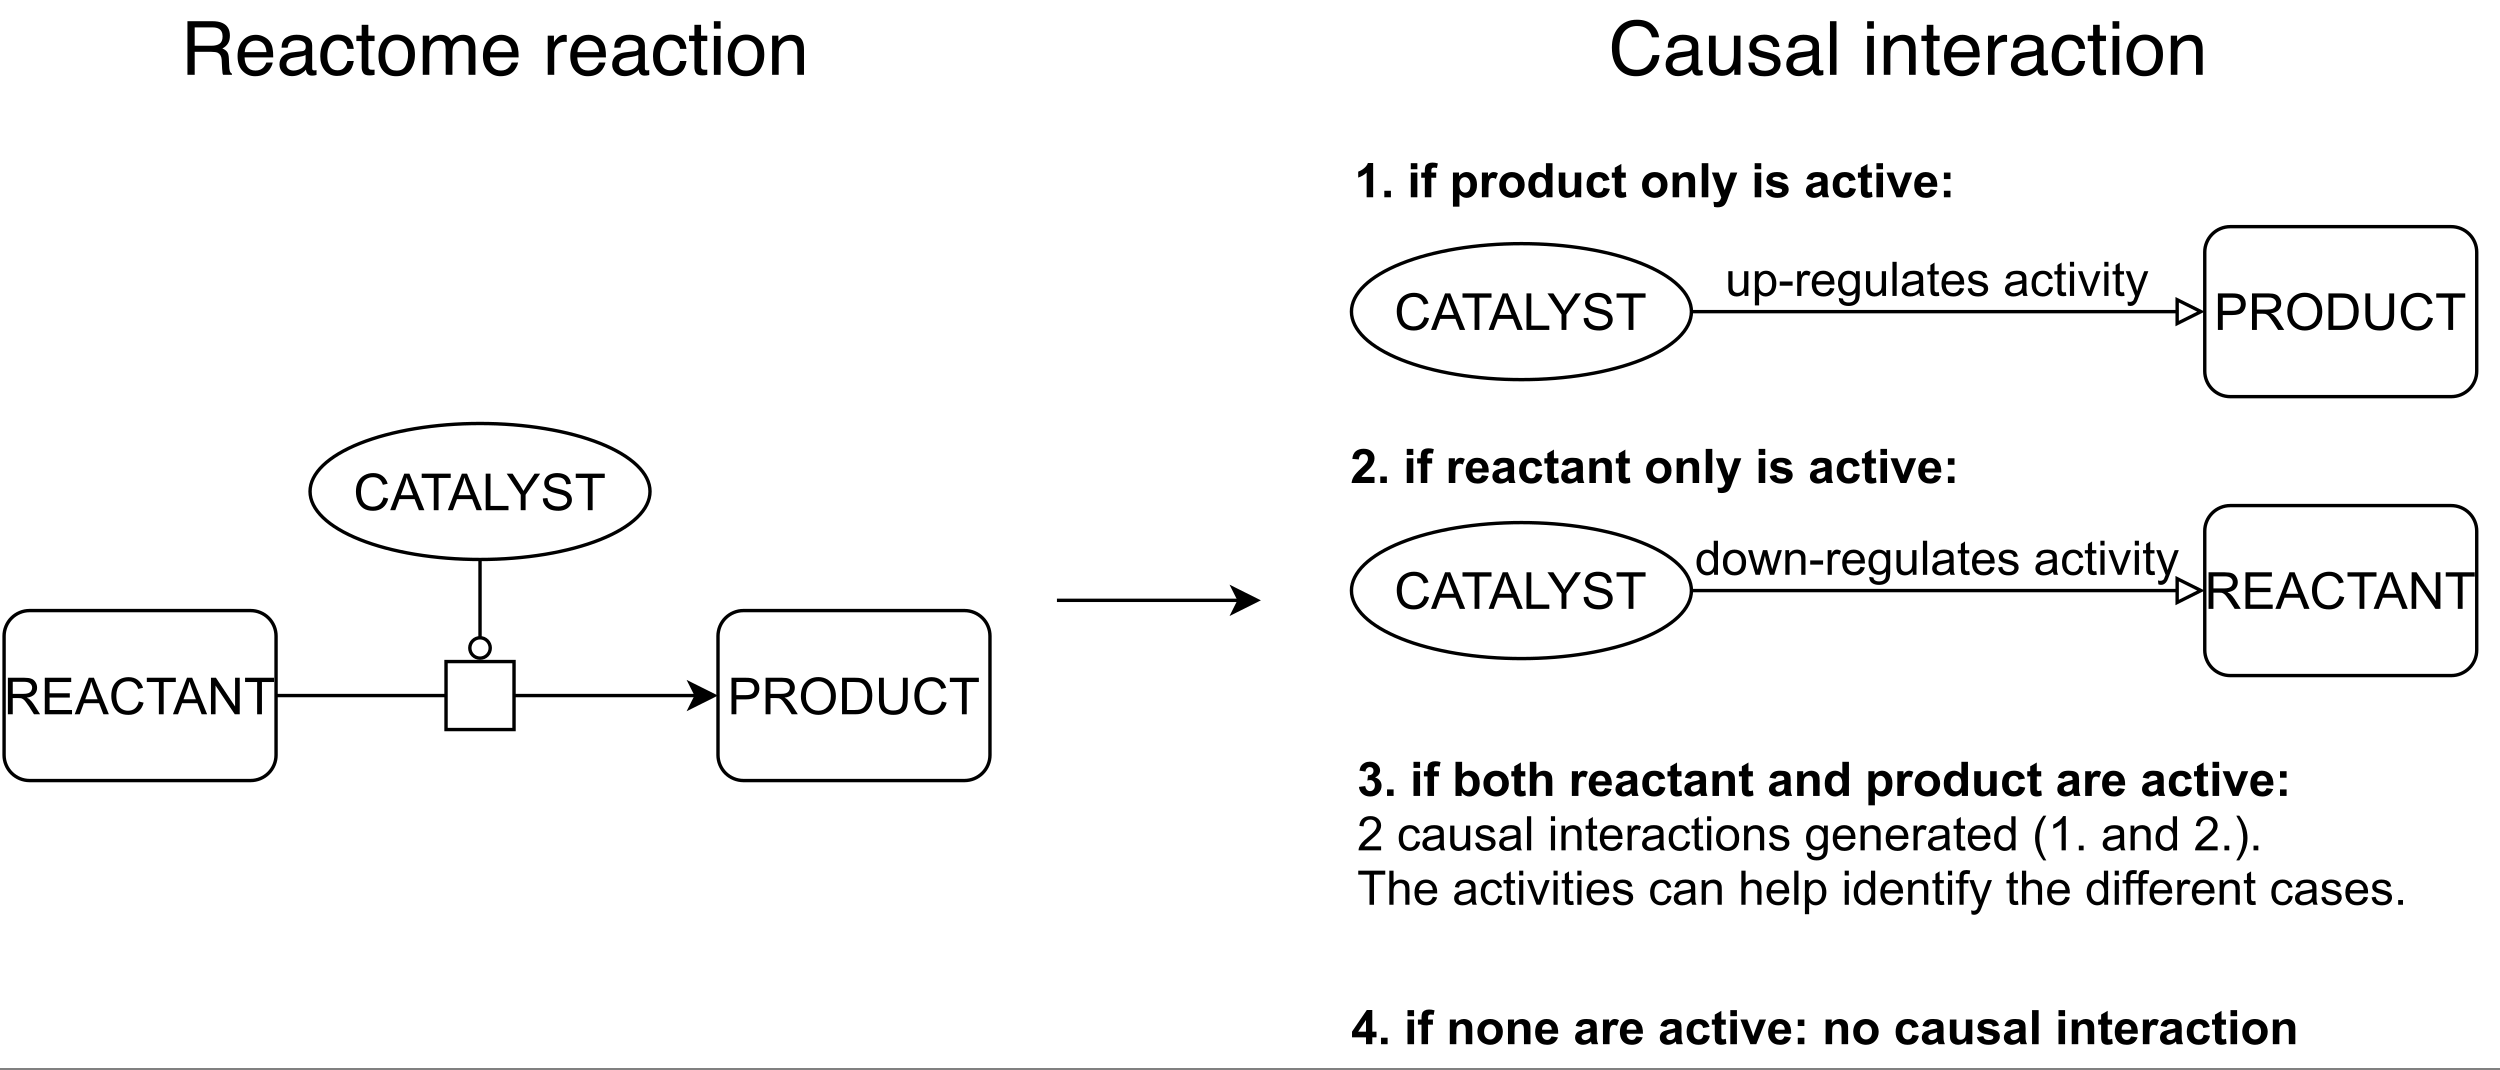 <?xml version="1.0" encoding="UTF-8"?>
<svg xmlns="http://www.w3.org/2000/svg" xmlns:xlink="http://www.w3.org/1999/xlink" width="528pt" height="226.08pt" viewBox="0 0 528 226.08" version="1.1">
<rect x="0" y="0" width="528" height="226.08" fill="#808080" stroke="none"/>
<defs>
<g>
<symbol overflow="visible" id="glyph0-0">
<path style="stroke:none;" d="M 0.516 0 L 0.516 -11.328 L 9.5 -11.328 L 9.5 0 Z M 8.078 -1.422 L 8.078 -9.906 L 1.922 -9.906 L 1.922 -1.422 Z M 8.078 -1.422 "/>
</symbol>
<symbol overflow="visible" id="glyph0-1">
<path style="stroke:none;" d="M 6.469 -6.141 C 7.188 -6.141 7.754 -6.281 8.172 -6.562 C 8.598 -6.852 8.812 -7.375 8.812 -8.125 C 8.812 -8.938 8.516 -9.488 7.922 -9.781 C 7.609 -9.938 7.191 -10.016 6.672 -10.016 L 2.922 -10.016 L 2.922 -6.141 Z M 1.391 -11.328 L 6.641 -11.328 C 7.492 -11.328 8.203 -11.203 8.766 -10.953 C 9.828 -10.473 10.359 -9.582 10.359 -8.281 C 10.359 -7.602 10.219 -7.047 9.938 -6.609 C 9.664 -6.18 9.273 -5.832 8.766 -5.562 C 9.211 -5.383 9.547 -5.148 9.766 -4.859 C 9.992 -4.566 10.117 -4.094 10.141 -3.438 L 10.203 -1.906 C 10.211 -1.477 10.25 -1.16 10.312 -0.953 C 10.395 -0.586 10.555 -0.352 10.797 -0.25 L 10.797 0 L 8.922 0 C 8.867 -0.094 8.828 -0.219 8.797 -0.375 C 8.766 -0.531 8.738 -0.828 8.719 -1.266 L 8.625 -3.156 C 8.582 -3.895 8.305 -4.395 7.797 -4.656 C 7.504 -4.789 7.047 -4.859 6.422 -4.859 L 2.922 -4.859 L 2.922 0 L 1.391 0 Z M 1.391 -11.328 "/>
</symbol>
<symbol overflow="visible" id="glyph0-2">
<path style="stroke:none;" d="M 4.453 -8.453 C 5.047 -8.453 5.613 -8.312 6.156 -8.031 C 6.707 -7.758 7.129 -7.406 7.422 -6.969 C 7.703 -6.551 7.883 -6.062 7.969 -5.5 C 8.051 -5.125 8.094 -4.52 8.094 -3.688 L 2.047 -3.688 C 2.066 -2.852 2.258 -2.18 2.625 -1.672 C 3 -1.16 3.578 -0.906 4.359 -0.906 C 5.086 -0.906 5.664 -1.145 6.094 -1.625 C 6.344 -1.906 6.52 -2.227 6.625 -2.594 L 7.984 -2.594 C 7.941 -2.289 7.816 -1.953 7.609 -1.578 C 7.41 -1.203 7.188 -0.895 6.938 -0.656 C 6.52 -0.25 6 0.023 5.375 0.172 C 5.039 0.254 4.664 0.297 4.25 0.297 C 3.219 0.297 2.344 -0.078 1.625 -0.828 C 0.914 -1.578 0.562 -2.625 0.562 -3.969 C 0.562 -5.301 0.922 -6.379 1.641 -7.203 C 2.359 -8.035 3.297 -8.453 4.453 -8.453 Z M 6.672 -4.797 C 6.617 -5.391 6.488 -5.867 6.281 -6.234 C 5.895 -6.898 5.258 -7.234 4.375 -7.234 C 3.738 -7.234 3.203 -7.004 2.766 -6.547 C 2.336 -6.086 2.109 -5.504 2.078 -4.797 Z M 4.328 -8.469 Z M 4.328 -8.469 "/>
</symbol>
<symbol overflow="visible" id="glyph0-3">
<path style="stroke:none;" d="M 2.078 -2.203 C 2.078 -1.797 2.223 -1.477 2.516 -1.25 C 2.816 -1.02 3.164 -0.906 3.562 -0.906 C 4.051 -0.906 4.523 -1.016 4.984 -1.234 C 5.754 -1.617 6.141 -2.234 6.141 -3.078 L 6.141 -4.203 C 5.973 -4.098 5.754 -4.008 5.484 -3.938 C 5.211 -3.863 4.953 -3.812 4.703 -3.781 L 3.859 -3.672 C 3.348 -3.609 2.969 -3.504 2.719 -3.359 C 2.289 -3.117 2.078 -2.734 2.078 -2.203 Z M 5.453 -5 C 5.766 -5.039 5.973 -5.176 6.078 -5.406 C 6.141 -5.531 6.172 -5.707 6.172 -5.938 C 6.172 -6.414 6.004 -6.758 5.672 -6.969 C 5.336 -7.188 4.859 -7.297 4.234 -7.297 C 3.504 -7.297 2.988 -7.098 2.688 -6.703 C 2.52 -6.484 2.41 -6.16 2.359 -5.734 L 1.062 -5.734 C 1.082 -6.754 1.41 -7.461 2.047 -7.859 C 2.68 -8.266 3.414 -8.469 4.25 -8.469 C 5.227 -8.469 6.02 -8.281 6.625 -7.906 C 7.227 -7.531 7.531 -6.953 7.531 -6.172 L 7.531 -1.422 C 7.531 -1.273 7.555 -1.156 7.609 -1.062 C 7.672 -0.977 7.797 -0.938 7.984 -0.938 C 8.047 -0.938 8.113 -0.941 8.188 -0.953 C 8.27 -0.961 8.359 -0.973 8.453 -0.984 L 8.453 0.031 C 8.234 0.094 8.066 0.129 7.953 0.141 C 7.836 0.16 7.68 0.172 7.484 0.172 C 7.004 0.172 6.66 0.004 6.453 -0.328 C 6.336 -0.516 6.254 -0.77 6.203 -1.094 C 5.922 -0.727 5.516 -0.406 4.984 -0.125 C 4.461 0.145 3.879 0.281 3.234 0.281 C 2.473 0.281 1.848 0.047 1.359 -0.422 C 0.867 -0.891 0.625 -1.473 0.625 -2.172 C 0.625 -2.93 0.863 -3.52 1.344 -3.938 C 1.82 -4.363 2.453 -4.629 3.234 -4.734 Z M 4.297 -8.469 Z M 4.297 -8.469 "/>
</symbol>
<symbol overflow="visible" id="glyph0-4">
<path style="stroke:none;" d="M 4.203 -8.5 C 5.129 -8.5 5.883 -8.27 6.469 -7.812 C 7.051 -7.363 7.406 -6.586 7.531 -5.484 L 6.172 -5.484 C 6.098 -5.992 5.91 -6.414 5.609 -6.75 C 5.316 -7.094 4.848 -7.266 4.203 -7.266 C 3.316 -7.266 2.688 -6.832 2.312 -5.969 C 2.062 -5.406 1.938 -4.711 1.938 -3.891 C 1.938 -3.055 2.109 -2.359 2.453 -1.797 C 2.805 -1.234 3.359 -0.953 4.109 -0.953 C 4.68 -0.953 5.133 -1.125 5.469 -1.469 C 5.812 -1.82 6.047 -2.305 6.172 -2.922 L 7.531 -2.922 C 7.375 -1.828 6.988 -1.023 6.375 -0.516 C 5.758 -0.016 4.969 0.234 4 0.234 C 2.926 0.234 2.066 -0.156 1.422 -0.938 C 0.773 -1.727 0.453 -2.719 0.453 -3.906 C 0.453 -5.352 0.801 -6.477 1.5 -7.281 C 2.207 -8.094 3.109 -8.5 4.203 -8.5 Z M 3.984 -8.469 Z M 3.984 -8.469 "/>
</symbol>
<symbol overflow="visible" id="glyph0-5">
<path style="stroke:none;" d="M 1.297 -10.562 L 2.703 -10.562 L 2.703 -8.266 L 4.016 -8.266 L 4.016 -7.125 L 2.703 -7.125 L 2.703 -1.734 C 2.703 -1.441 2.801 -1.25 3 -1.156 C 3.102 -1.102 3.281 -1.078 3.531 -1.078 C 3.602 -1.078 3.676 -1.078 3.75 -1.078 C 3.82 -1.078 3.91 -1.082 4.016 -1.094 L 4.016 0 C 3.859 0.039 3.691 0.07 3.516 0.094 C 3.348 0.113 3.164 0.125 2.969 0.125 C 2.312 0.125 1.867 -0.035 1.641 -0.359 C 1.41 -0.691 1.297 -1.125 1.297 -1.656 L 1.297 -7.125 L 0.172 -7.125 L 0.172 -8.266 L 1.297 -8.266 Z M 1.297 -10.562 "/>
</symbol>
<symbol overflow="visible" id="glyph0-6">
<path style="stroke:none;" d="M 4.297 -0.891 C 5.211 -0.891 5.844 -1.238 6.188 -1.938 C 6.531 -2.633 6.703 -3.41 6.703 -4.266 C 6.703 -5.035 6.578 -5.66 6.328 -6.141 C 5.941 -6.91 5.27 -7.297 4.312 -7.297 C 3.457 -7.297 2.836 -6.969 2.453 -6.312 C 2.066 -5.664 1.875 -4.883 1.875 -3.969 C 1.875 -3.094 2.066 -2.359 2.453 -1.766 C 2.836 -1.18 3.453 -0.891 4.297 -0.891 Z M 4.344 -8.5 C 5.414 -8.5 6.316 -8.145 7.047 -7.438 C 7.785 -6.727 8.156 -5.68 8.156 -4.297 C 8.156 -2.973 7.828 -1.875 7.172 -1 C 6.523 -0.133 5.523 0.297 4.172 0.297 C 3.023 0.297 2.117 -0.082 1.453 -0.844 C 0.785 -1.613 0.453 -2.648 0.453 -3.953 C 0.453 -5.336 0.801 -6.441 1.5 -7.266 C 2.207 -8.086 3.156 -8.5 4.344 -8.5 Z M 4.297 -8.469 Z M 4.297 -8.469 "/>
</symbol>
<symbol overflow="visible" id="glyph0-7">
<path style="stroke:none;" d="M 1.016 -8.266 L 2.391 -8.266 L 2.391 -7.094 C 2.723 -7.5 3.02 -7.789 3.281 -7.969 C 3.738 -8.289 4.258 -8.453 4.844 -8.453 C 5.5 -8.453 6.031 -8.285 6.438 -7.953 C 6.656 -7.773 6.859 -7.504 7.047 -7.141 C 7.359 -7.586 7.723 -7.914 8.141 -8.125 C 8.555 -8.344 9.023 -8.453 9.547 -8.453 C 10.648 -8.453 11.406 -8.051 11.812 -7.25 C 12.031 -6.812 12.141 -6.227 12.141 -5.5 L 12.141 0 L 10.688 0 L 10.688 -5.734 C 10.688 -6.285 10.547 -6.664 10.266 -6.875 C 9.992 -7.082 9.66 -7.188 9.266 -7.188 C 8.723 -7.188 8.254 -7 7.859 -6.625 C 7.473 -6.258 7.281 -5.656 7.281 -4.812 L 7.281 0 L 5.859 0 L 5.859 -5.391 C 5.859 -5.953 5.789 -6.363 5.656 -6.625 C 5.445 -7.008 5.055 -7.203 4.484 -7.203 C 3.953 -7.203 3.473 -7 3.047 -6.594 C 2.617 -6.188 2.406 -5.445 2.406 -4.375 L 2.406 0 L 1.016 0 Z M 1.016 -8.266 "/>
</symbol>
<symbol overflow="visible" id="glyph0-8">
<path style="stroke:none;" d=""/>
</symbol>
<symbol overflow="visible" id="glyph0-9">
<path style="stroke:none;" d="M 1.062 -8.266 L 2.375 -8.266 L 2.375 -6.828 C 2.477 -7.109 2.738 -7.445 3.156 -7.844 C 3.582 -8.25 4.07 -8.453 4.625 -8.453 C 4.656 -8.453 4.703 -8.445 4.766 -8.438 C 4.828 -8.438 4.93 -8.426 5.078 -8.406 L 5.078 -6.938 C 4.992 -6.957 4.914 -6.969 4.844 -6.969 C 4.781 -6.977 4.707 -6.984 4.625 -6.984 C 3.926 -6.984 3.383 -6.754 3 -6.297 C 2.625 -5.848 2.438 -5.332 2.438 -4.75 L 2.438 0 L 1.062 0 Z M 1.062 -8.266 "/>
</symbol>
<symbol overflow="visible" id="glyph0-10">
<path style="stroke:none;" d="M 1.016 -8.219 L 2.438 -8.219 L 2.438 0 L 1.016 0 Z M 1.016 -11.328 L 2.438 -11.328 L 2.438 -9.75 L 1.016 -9.75 Z M 1.016 -11.328 "/>
</symbol>
<symbol overflow="visible" id="glyph0-11">
<path style="stroke:none;" d="M 1.016 -8.266 L 2.344 -8.266 L 2.344 -7.094 C 2.727 -7.57 3.141 -7.914 3.578 -8.125 C 4.016 -8.344 4.5 -8.453 5.031 -8.453 C 6.207 -8.453 7 -8.039 7.406 -7.219 C 7.633 -6.77 7.75 -6.129 7.75 -5.297 L 7.75 0 L 6.344 0 L 6.344 -5.203 C 6.344 -5.711 6.266 -6.117 6.109 -6.422 C 5.867 -6.941 5.426 -7.203 4.781 -7.203 C 4.445 -7.203 4.176 -7.164 3.969 -7.094 C 3.582 -6.977 3.25 -6.754 2.969 -6.422 C 2.727 -6.148 2.57 -5.867 2.5 -5.578 C 2.438 -5.285 2.406 -4.867 2.406 -4.328 L 2.406 0 L 1.016 0 Z M 4.281 -8.469 Z M 4.281 -8.469 "/>
</symbol>
<symbol overflow="visible" id="glyph0-12">
<path style="stroke:none;" d="M 5.984 -11.641 C 7.41 -11.641 8.52 -11.258 9.312 -10.5 C 10.102 -9.75 10.547 -8.891 10.641 -7.922 L 9.141 -7.922 C 8.973 -8.66 8.633 -9.242 8.125 -9.672 C 7.613 -10.098 6.906 -10.312 6 -10.312 C 4.875 -10.312 3.969 -9.914 3.281 -9.125 C 2.602 -8.344 2.266 -7.141 2.266 -5.516 C 2.266 -4.191 2.57 -3.117 3.188 -2.297 C 3.812 -1.473 4.738 -1.062 5.969 -1.062 C 7.094 -1.062 7.953 -1.492 8.547 -2.359 C 8.859 -2.816 9.094 -3.422 9.25 -4.172 L 10.75 -4.172 C 10.613 -2.973 10.172 -1.973 9.422 -1.172 C 8.516 -0.191 7.301 0.297 5.781 0.297 C 4.457 0.297 3.348 -0.102 2.453 -0.906 C 1.273 -1.957 0.688 -3.582 0.688 -5.781 C 0.688 -7.457 1.129 -8.828 2.016 -9.891 C 2.973 -11.055 4.297 -11.641 5.984 -11.641 Z M 5.672 -11.641 Z M 5.672 -11.641 "/>
</symbol>
<symbol overflow="visible" id="glyph0-13">
<path style="stroke:none;" d="M 2.406 -8.266 L 2.406 -2.781 C 2.406 -2.352 2.473 -2.008 2.609 -1.75 C 2.859 -1.25 3.316 -1 3.984 -1 C 4.953 -1 5.613 -1.43 5.969 -2.297 C 6.156 -2.766 6.25 -3.398 6.25 -4.203 L 6.25 -8.266 L 7.641 -8.266 L 7.641 0 L 6.328 0 L 6.344 -1.219 C 6.164 -0.906 5.941 -0.641 5.672 -0.422 C 5.141 0.004 4.492 0.219 3.734 0.219 C 2.555 0.219 1.754 -0.172 1.328 -0.953 C 1.098 -1.379 0.984 -1.941 0.984 -2.641 L 0.984 -8.266 Z M 4.312 -8.469 Z M 4.312 -8.469 "/>
</symbol>
<symbol overflow="visible" id="glyph0-14">
<path style="stroke:none;" d="M 1.844 -2.594 C 1.883 -2.125 2 -1.77 2.188 -1.531 C 2.539 -1.082 3.148 -0.859 4.016 -0.859 C 4.523 -0.859 4.973 -0.969 5.359 -1.188 C 5.754 -1.414 5.953 -1.766 5.953 -2.234 C 5.953 -2.586 5.797 -2.852 5.484 -3.031 C 5.285 -3.145 4.891 -3.281 4.297 -3.438 L 3.188 -3.703 C 2.488 -3.879 1.973 -4.078 1.641 -4.297 C 1.035 -4.672 0.734 -5.191 0.734 -5.859 C 0.734 -6.641 1.016 -7.27 1.578 -7.75 C 2.148 -8.238 2.91 -8.484 3.859 -8.484 C 5.098 -8.484 5.992 -8.113 6.547 -7.375 C 6.891 -6.914 7.055 -6.422 7.047 -5.891 L 5.734 -5.891 C 5.711 -6.203 5.602 -6.484 5.406 -6.734 C 5.082 -7.109 4.531 -7.297 3.75 -7.297 C 3.227 -7.297 2.832 -7.191 2.562 -6.984 C 2.289 -6.785 2.156 -6.52 2.156 -6.188 C 2.156 -5.832 2.332 -5.547 2.688 -5.328 C 2.895 -5.203 3.195 -5.086 3.594 -4.984 L 4.516 -4.766 C 5.516 -4.523 6.18 -4.289 6.516 -4.062 C 7.055 -3.707 7.328 -3.148 7.328 -2.391 C 7.328 -1.648 7.047 -1.016 6.484 -0.484 C 5.93 0.047 5.082 0.312 3.938 0.312 C 2.707 0.312 1.836 0.035 1.328 -0.516 C 0.816 -1.078 0.547 -1.77 0.516 -2.594 Z M 3.891 -8.469 Z M 3.891 -8.469 "/>
</symbol>
<symbol overflow="visible" id="glyph0-15">
<path style="stroke:none;" d="M 1.062 -11.328 L 2.438 -11.328 L 2.438 0 L 1.062 0 Z M 1.062 -11.328 "/>
</symbol>
<symbol overflow="visible" id="glyph1-0">
<path style="stroke:none;" d="M 1.266 0 L 1.266 -6.297 L 6.297 -6.297 L 6.297 0 Z M 1.422 -0.156 L 6.125 -0.156 L 6.125 -6.125 L 1.422 -6.125 Z M 1.422 -0.156 "/>
</symbol>
<symbol overflow="visible" id="glyph1-1">
<path style="stroke:none;" d="M 3.953 0 L 2.578 0 L 2.578 -5.203 C 2.078 -4.734 1.484 -4.383 0.797 -4.156 L 0.797 -5.406 C 1.16 -5.531 1.551 -5.754 1.969 -6.078 C 2.395 -6.41 2.688 -6.797 2.844 -7.234 L 3.953 -7.234 Z M 3.953 0 "/>
</symbol>
<symbol overflow="visible" id="glyph1-2">
<path style="stroke:none;" d="M 0.719 0 L 0.719 -1.375 L 2.109 -1.375 L 2.109 0 Z M 0.719 0 "/>
</symbol>
<symbol overflow="visible" id="glyph1-3">
<path style="stroke:none;" d=""/>
</symbol>
<symbol overflow="visible" id="glyph1-4">
<path style="stroke:none;" d="M 0.719 -5.922 L 0.719 -7.203 L 2.109 -7.203 L 2.109 -5.922 Z M 0.719 0 L 0.719 -5.219 L 2.109 -5.219 L 2.109 0 Z M 0.719 0 "/>
</symbol>
<symbol overflow="visible" id="glyph1-5">
<path style="stroke:none;" d="M 0.125 -5.219 L 0.891 -5.219 L 0.891 -5.609 C 0.891 -6.047 0.938 -6.375 1.031 -6.594 C 1.125 -6.812 1.297 -6.988 1.547 -7.125 C 1.797 -7.258 2.109 -7.328 2.484 -7.328 C 2.879 -7.328 3.266 -7.27 3.641 -7.156 L 3.453 -6.188 C 3.234 -6.238 3.023 -6.266 2.828 -6.266 C 2.629 -6.266 2.484 -6.219 2.391 -6.125 C 2.305 -6.031 2.266 -5.852 2.266 -5.594 L 2.266 -5.219 L 3.297 -5.219 L 3.297 -4.125 L 2.266 -4.125 L 2.266 0 L 0.891 0 L 0.891 -4.125 L 0.125 -4.125 Z M 0.125 -5.219 "/>
</symbol>
<symbol overflow="visible" id="glyph1-6">
<path style="stroke:none;" d="M 0.688 -5.219 L 1.969 -5.219 L 1.969 -4.453 C 2.133 -4.711 2.359 -4.922 2.641 -5.078 C 2.93 -5.242 3.25 -5.328 3.594 -5.328 C 4.195 -5.328 4.707 -5.086 5.125 -4.609 C 5.551 -4.141 5.766 -3.484 5.766 -2.641 C 5.766 -1.766 5.551 -1.082 5.125 -0.594 C 4.707 -0.113 4.195 0.125 3.594 0.125 C 3.301 0.125 3.035 0.066 2.797 -0.047 C 2.566 -0.16 2.32 -0.359 2.062 -0.641 L 2.062 1.984 L 0.688 1.984 Z M 2.047 -2.703 C 2.047 -2.109 2.16 -1.672 2.391 -1.391 C 2.629 -1.117 2.914 -0.984 3.25 -0.984 C 3.57 -0.984 3.836 -1.109 4.047 -1.359 C 4.266 -1.617 4.375 -2.039 4.375 -2.625 C 4.375 -3.176 4.258 -3.582 4.031 -3.844 C 3.812 -4.113 3.539 -4.25 3.219 -4.25 C 2.883 -4.25 2.602 -4.117 2.375 -3.859 C 2.156 -3.598 2.047 -3.211 2.047 -2.703 Z M 2.047 -2.703 "/>
</symbol>
<symbol overflow="visible" id="glyph1-7">
<path style="stroke:none;" d="M 2.047 0 L 0.656 0 L 0.656 -5.219 L 1.953 -5.219 L 1.953 -4.469 C 2.172 -4.82 2.363 -5.051 2.531 -5.156 C 2.707 -5.27 2.91 -5.328 3.141 -5.328 C 3.453 -5.328 3.754 -5.242 4.047 -5.078 L 3.609 -3.875 C 3.379 -4.02 3.164 -4.094 2.969 -4.094 C 2.77 -4.094 2.602 -4.039 2.469 -3.938 C 2.344 -3.832 2.238 -3.641 2.156 -3.359 C 2.082 -3.078 2.047 -2.492 2.047 -1.609 Z M 2.047 0 "/>
</symbol>
<symbol overflow="visible" id="glyph1-8">
<path style="stroke:none;" d="M 0.406 -2.688 C 0.406 -3.145 0.516 -3.586 0.734 -4.016 C 0.961 -4.441 1.285 -4.766 1.703 -4.984 C 2.117 -5.211 2.582 -5.328 3.094 -5.328 C 3.883 -5.328 4.531 -5.07 5.031 -4.562 C 5.531 -4.051 5.781 -3.406 5.781 -2.625 C 5.781 -1.832 5.523 -1.176 5.016 -0.656 C 4.516 -0.133 3.875 0.125 3.094 0.125 C 2.625 0.125 2.172 0.016 1.734 -0.203 C 1.297 -0.422 0.961 -0.738 0.734 -1.156 C 0.516 -1.57 0.406 -2.082 0.406 -2.688 Z M 1.812 -2.609 C 1.812 -2.086 1.938 -1.688 2.188 -1.406 C 2.438 -1.133 2.738 -1 3.094 -1 C 3.457 -1 3.758 -1.133 4 -1.406 C 4.25 -1.688 4.375 -2.094 4.375 -2.625 C 4.375 -3.133 4.25 -3.523 4 -3.797 C 3.758 -4.066 3.457 -4.203 3.094 -4.203 C 2.738 -4.203 2.438 -4.066 2.188 -3.797 C 1.938 -3.523 1.812 -3.129 1.812 -2.609 Z M 1.812 -2.609 "/>
</symbol>
<symbol overflow="visible" id="glyph1-9">
<path style="stroke:none;" d="M 5.516 0 L 4.219 0 L 4.219 -0.766 C 4.008 -0.461 3.758 -0.238 3.469 -0.094 C 3.176 0.051 2.883 0.125 2.594 0.125 C 1.988 0.125 1.473 -0.113 1.047 -0.594 C 0.617 -1.082 0.406 -1.758 0.406 -2.625 C 0.406 -3.508 0.613 -4.18 1.031 -4.641 C 1.445 -5.098 1.973 -5.328 2.609 -5.328 C 3.191 -5.328 3.695 -5.086 4.125 -4.609 L 4.125 -7.203 L 5.516 -7.203 Z M 1.828 -2.719 C 1.828 -2.164 1.898 -1.766 2.047 -1.516 C 2.273 -1.148 2.586 -0.969 2.984 -0.969 C 3.305 -0.969 3.578 -1.102 3.797 -1.375 C 4.016 -1.645 4.125 -2.051 4.125 -2.594 C 4.125 -3.188 4.016 -3.613 3.797 -3.875 C 3.586 -4.145 3.316 -4.281 2.984 -4.281 C 2.648 -4.281 2.375 -4.148 2.156 -3.891 C 1.938 -3.629 1.828 -3.238 1.828 -2.719 Z M 1.828 -2.719 "/>
</symbol>
<symbol overflow="visible" id="glyph1-10">
<path style="stroke:none;" d="M 4.156 0 L 4.156 -0.781 C 3.969 -0.5 3.719 -0.273 3.406 -0.109 C 3.094 0.047 2.766 0.125 2.422 0.125 C 2.078 0.125 1.766 0.047 1.484 -0.109 C 1.203 -0.266 1 -0.477 0.875 -0.75 C 0.75 -1.031 0.688 -1.422 0.688 -1.922 L 0.688 -5.219 L 2.078 -5.219 L 2.078 -2.812 C 2.078 -2.082 2.098 -1.633 2.141 -1.469 C 2.191 -1.301 2.285 -1.172 2.422 -1.078 C 2.555 -0.984 2.727 -0.938 2.938 -0.938 C 3.176 -0.938 3.391 -1 3.578 -1.125 C 3.766 -1.258 3.891 -1.422 3.953 -1.609 C 4.023 -1.797 4.062 -2.266 4.062 -3.016 L 4.062 -5.219 L 5.438 -5.219 L 5.438 0 Z M 4.156 0 "/>
</symbol>
<symbol overflow="visible" id="glyph1-11">
<path style="stroke:none;" d="M 5.266 -3.672 L 3.906 -3.422 C 3.863 -3.703 3.758 -3.91 3.594 -4.047 C 3.438 -4.18 3.227 -4.25 2.969 -4.25 C 2.625 -4.25 2.348 -4.129 2.141 -3.891 C 1.941 -3.648 1.844 -3.254 1.844 -2.703 C 1.844 -2.086 1.945 -1.648 2.156 -1.391 C 2.363 -1.129 2.641 -1 2.984 -1 C 3.242 -1 3.457 -1.07 3.625 -1.219 C 3.789 -1.375 3.91 -1.633 3.984 -2 L 5.344 -1.766 C 5.195 -1.141 4.926 -0.664 4.531 -0.344 C 4.133 -0.031 3.598 0.125 2.922 0.125 C 2.16 0.125 1.551 -0.113 1.094 -0.594 C 0.645 -1.082 0.422 -1.754 0.422 -2.609 C 0.422 -3.461 0.645 -4.129 1.094 -4.609 C 1.551 -5.086 2.172 -5.328 2.953 -5.328 C 3.586 -5.328 4.094 -5.191 4.469 -4.922 C 4.844 -4.648 5.109 -4.234 5.266 -3.672 Z M 5.266 -3.672 "/>
</symbol>
<symbol overflow="visible" id="glyph1-12">
<path style="stroke:none;" d="M 3.109 -5.219 L 3.109 -4.125 L 2.172 -4.125 L 2.172 -2.016 C 2.172 -1.586 2.176 -1.336 2.188 -1.266 C 2.207 -1.203 2.25 -1.145 2.312 -1.094 C 2.383 -1.051 2.469 -1.031 2.562 -1.031 C 2.688 -1.031 2.867 -1.07 3.109 -1.156 L 3.234 -0.094 C 2.91 0.051 2.547 0.125 2.141 0.125 C 1.891 0.125 1.664 0.082 1.469 0 C 1.27 -0.082 1.125 -0.191 1.031 -0.328 C 0.938 -0.461 0.867 -0.645 0.828 -0.875 C 0.797 -1.031 0.781 -1.352 0.781 -1.844 L 0.781 -4.125 L 0.156 -4.125 L 0.156 -5.219 L 0.781 -5.219 L 0.781 -6.25 L 2.172 -7.062 L 2.172 -5.219 Z M 3.109 -5.219 "/>
</symbol>
<symbol overflow="visible" id="glyph1-13">
<path style="stroke:none;" d="M 5.469 0 L 4.094 0 L 4.094 -2.656 C 4.094 -3.227 4.062 -3.594 4 -3.75 C 3.938 -3.914 3.836 -4.047 3.703 -4.141 C 3.578 -4.234 3.422 -4.281 3.234 -4.281 C 2.992 -4.281 2.773 -4.211 2.578 -4.078 C 2.391 -3.953 2.258 -3.781 2.188 -3.562 C 2.125 -3.344 2.094 -2.941 2.094 -2.359 L 2.094 0 L 0.719 0 L 0.719 -5.219 L 2 -5.219 L 2 -4.453 C 2.445 -5.035 3.02 -5.328 3.719 -5.328 C 4.02 -5.328 4.297 -5.27 4.547 -5.156 C 4.797 -5.051 4.984 -4.914 5.109 -4.75 C 5.242 -4.582 5.336 -4.391 5.391 -4.172 C 5.441 -3.953 5.469 -3.645 5.469 -3.25 Z M 5.469 0 "/>
</symbol>
<symbol overflow="visible" id="glyph1-14">
<path style="stroke:none;" d="M 0.719 0 L 0.719 -7.203 L 2.109 -7.203 L 2.109 0 Z M 0.719 0 "/>
</symbol>
<symbol overflow="visible" id="glyph1-15">
<path style="stroke:none;" d="M 0.062 -5.219 L 1.531 -5.219 L 2.781 -1.516 L 4 -5.219 L 5.438 -5.219 L 3.594 -0.203 L 3.266 0.719 C 3.141 1.02 3.02 1.25 2.906 1.406 C 2.801 1.57 2.676 1.703 2.531 1.797 C 2.395 1.898 2.223 1.977 2.016 2.031 C 1.805 2.094 1.57 2.125 1.312 2.125 C 1.039 2.125 0.781 2.094 0.531 2.031 L 0.406 0.953 C 0.625 0.992 0.816 1.016 0.984 1.016 C 1.305 1.016 1.547 0.922 1.703 0.734 C 1.859 0.547 1.973 0.305 2.047 0.016 Z M 0.062 -5.219 "/>
</symbol>
<symbol overflow="visible" id="glyph1-16">
<path style="stroke:none;" d="M 0.234 -1.484 L 1.625 -1.703 C 1.676 -1.43 1.789 -1.223 1.969 -1.078 C 2.156 -0.941 2.41 -0.875 2.734 -0.875 C 3.086 -0.875 3.359 -0.941 3.547 -1.078 C 3.66 -1.172 3.719 -1.289 3.719 -1.438 C 3.719 -1.551 3.688 -1.641 3.625 -1.703 C 3.551 -1.766 3.398 -1.828 3.172 -1.891 C 2.055 -2.129 1.348 -2.352 1.047 -2.562 C 0.629 -2.844 0.422 -3.234 0.422 -3.734 C 0.422 -4.18 0.598 -4.555 0.953 -4.859 C 1.316 -5.172 1.875 -5.328 2.625 -5.328 C 3.332 -5.328 3.859 -5.211 4.203 -4.984 C 4.555 -4.754 4.801 -4.41 4.938 -3.953 L 3.625 -3.719 C 3.57 -3.914 3.469 -4.066 3.312 -4.172 C 3.156 -4.285 2.93 -4.344 2.641 -4.344 C 2.285 -4.344 2.023 -4.289 1.859 -4.188 C 1.754 -4.113 1.703 -4.02 1.703 -3.906 C 1.703 -3.812 1.75 -3.727 1.844 -3.656 C 1.969 -3.562 2.395 -3.43 3.125 -3.266 C 3.863 -3.098 4.379 -2.895 4.672 -2.656 C 4.961 -2.414 5.109 -2.07 5.109 -1.625 C 5.109 -1.145 4.906 -0.734 4.5 -0.391 C 4.102 -0.047 3.516 0.125 2.734 0.125 C 2.023 0.125 1.461 -0.02 1.047 -0.312 C 0.629 -0.602 0.359 -0.992 0.234 -1.484 Z M 0.234 -1.484 "/>
</symbol>
<symbol overflow="visible" id="glyph1-17">
<path style="stroke:none;" d="M 1.75 -3.625 L 0.5 -3.859 C 0.645 -4.359 0.891 -4.727 1.234 -4.969 C 1.578 -5.207 2.086 -5.328 2.766 -5.328 C 3.379 -5.328 3.836 -5.254 4.141 -5.109 C 4.441 -4.973 4.648 -4.789 4.766 -4.562 C 4.891 -4.332 4.953 -3.922 4.953 -3.328 L 4.938 -1.719 C 4.938 -1.258 4.957 -0.922 5 -0.703 C 5.051 -0.484 5.133 -0.25 5.25 0 L 3.891 0 C 3.859 -0.094 3.816 -0.227 3.766 -0.406 C 3.734 -0.488 3.711 -0.539 3.703 -0.562 C 3.473 -0.332 3.223 -0.16 2.953 -0.047 C 2.68 0.066 2.395 0.125 2.094 0.125 C 1.551 0.125 1.125 -0.02 0.812 -0.312 C 0.508 -0.602 0.359 -0.973 0.359 -1.422 C 0.359 -1.711 0.426 -1.973 0.562 -2.203 C 0.707 -2.441 0.906 -2.617 1.156 -2.734 C 1.414 -2.859 1.785 -2.969 2.266 -3.062 C 2.91 -3.188 3.352 -3.301 3.594 -3.406 L 3.594 -3.547 C 3.594 -3.805 3.523 -3.992 3.391 -4.109 C 3.266 -4.223 3.02 -4.281 2.656 -4.281 C 2.414 -4.281 2.223 -4.227 2.078 -4.125 C 1.941 -4.031 1.832 -3.863 1.75 -3.625 Z M 3.594 -2.5 C 3.426 -2.445 3.148 -2.379 2.766 -2.297 C 2.379 -2.211 2.129 -2.129 2.016 -2.047 C 1.828 -1.922 1.734 -1.758 1.734 -1.562 C 1.734 -1.375 1.805 -1.207 1.953 -1.062 C 2.098 -0.926 2.281 -0.859 2.5 -0.859 C 2.75 -0.859 2.988 -0.938 3.219 -1.094 C 3.383 -1.219 3.492 -1.375 3.547 -1.562 C 3.578 -1.676 3.594 -1.898 3.594 -2.234 Z M 3.594 -2.5 "/>
</symbol>
<symbol overflow="visible" id="glyph1-18">
<path style="stroke:none;" d="M 2.156 0 L 0.047 -5.219 L 1.5 -5.219 L 2.484 -2.562 L 2.766 -1.672 C 2.848 -1.891 2.895 -2.035 2.906 -2.109 C 2.957 -2.254 3.008 -2.406 3.062 -2.562 L 4.047 -5.219 L 5.469 -5.219 L 3.406 0 Z M 2.156 0 "/>
</symbol>
<symbol overflow="visible" id="glyph1-19">
<path style="stroke:none;" d="M 3.75 -1.656 L 5.125 -1.438 C 4.945 -0.926 4.664 -0.535 4.281 -0.266 C 3.895 -0.004 3.414 0.125 2.844 0.125 C 1.938 0.125 1.266 -0.172 0.828 -0.766 C 0.484 -1.242 0.312 -1.844 0.312 -2.562 C 0.312 -3.426 0.535 -4.102 0.984 -4.594 C 1.441 -5.082 2.02 -5.328 2.719 -5.328 C 3.488 -5.328 4.098 -5.07 4.547 -4.562 C 4.992 -4.051 5.207 -3.27 5.188 -2.219 L 1.734 -2.219 C 1.742 -1.801 1.852 -1.477 2.062 -1.25 C 2.281 -1.02 2.547 -0.906 2.859 -0.906 C 3.078 -0.906 3.258 -0.961 3.406 -1.078 C 3.551 -1.203 3.664 -1.395 3.75 -1.656 Z M 3.828 -3.062 C 3.816 -3.457 3.711 -3.758 3.516 -3.969 C 3.316 -4.176 3.078 -4.281 2.797 -4.281 C 2.492 -4.281 2.242 -4.172 2.047 -3.953 C 1.848 -3.734 1.754 -3.438 1.766 -3.062 Z M 3.828 -3.062 "/>
</symbol>
<symbol overflow="visible" id="glyph1-20">
<path style="stroke:none;" d="M 0.984 -3.844 L 0.984 -5.219 L 2.375 -5.219 L 2.375 -3.844 Z M 0.984 0 L 0.984 -1.375 L 2.375 -1.375 L 2.375 0 Z M 0.984 0 "/>
</symbol>
<symbol overflow="visible" id="glyph1-21">
<path style="stroke:none;" d="M 5.094 -1.281 L 5.094 0 L 0.25 0 C 0.301 -0.488 0.457 -0.945 0.719 -1.375 C 0.977 -1.812 1.5 -2.391 2.281 -3.109 C 2.895 -3.68 3.273 -4.07 3.422 -4.281 C 3.609 -4.57 3.703 -4.852 3.703 -5.125 C 3.703 -5.438 3.617 -5.676 3.453 -5.844 C 3.285 -6.008 3.055 -6.094 2.766 -6.094 C 2.484 -6.094 2.254 -6.004 2.078 -5.828 C 1.91 -5.648 1.812 -5.363 1.781 -4.969 L 0.406 -5.094 C 0.488 -5.852 0.742 -6.398 1.172 -6.734 C 1.609 -7.066 2.156 -7.234 2.812 -7.234 C 3.52 -7.234 4.078 -7.039 4.484 -6.656 C 4.891 -6.27 5.094 -5.797 5.094 -5.234 C 5.094 -4.898 5.031 -4.586 4.906 -4.297 C 4.789 -4.004 4.609 -3.695 4.359 -3.375 C 4.191 -3.164 3.891 -2.859 3.453 -2.453 C 3.023 -2.055 2.75 -1.789 2.625 -1.656 C 2.508 -1.531 2.414 -1.406 2.344 -1.281 Z M 5.094 -1.281 "/>
</symbol>
<symbol overflow="visible" id="glyph1-22">
<path style="stroke:none;" d="M 0.375 -1.906 L 1.719 -2.078 C 1.758 -1.734 1.875 -1.469 2.062 -1.281 C 2.25 -1.102 2.473 -1.016 2.734 -1.016 C 3.023 -1.016 3.266 -1.125 3.453 -1.344 C 3.648 -1.562 3.75 -1.852 3.75 -2.219 C 3.75 -2.562 3.656 -2.832 3.469 -3.031 C 3.281 -3.238 3.051 -3.344 2.781 -3.344 C 2.602 -3.344 2.395 -3.312 2.156 -3.25 L 2.297 -4.375 C 2.672 -4.363 2.957 -4.441 3.156 -4.609 C 3.352 -4.785 3.453 -5.016 3.453 -5.297 C 3.453 -5.547 3.379 -5.738 3.234 -5.875 C 3.086 -6.02 2.895 -6.094 2.656 -6.094 C 2.426 -6.094 2.227 -6.008 2.062 -5.844 C 1.895 -5.688 1.789 -5.453 1.75 -5.141 L 0.484 -5.344 C 0.566 -5.781 0.695 -6.129 0.875 -6.391 C 1.062 -6.648 1.312 -6.852 1.625 -7 C 1.945 -7.156 2.305 -7.234 2.703 -7.234 C 3.379 -7.234 3.922 -7.016 4.328 -6.578 C 4.672 -6.223 4.844 -5.828 4.844 -5.391 C 4.844 -4.754 4.492 -4.25 3.797 -3.875 C 4.211 -3.781 4.539 -3.578 4.781 -3.266 C 5.031 -2.961 5.156 -2.594 5.156 -2.156 C 5.156 -1.531 4.926 -0.992 4.469 -0.547 C 4.008 -0.098 3.438 0.125 2.75 0.125 C 2.094 0.125 1.551 -0.062 1.125 -0.438 C 0.695 -0.812 0.445 -1.301 0.375 -1.906 Z M 0.375 -1.906 "/>
</symbol>
<symbol overflow="visible" id="glyph1-23">
<path style="stroke:none;" d="M 0.656 0 L 0.656 -7.203 L 2.047 -7.203 L 2.047 -4.609 C 2.473 -5.086 2.977 -5.328 3.562 -5.328 C 4.195 -5.328 4.723 -5.098 5.141 -4.641 C 5.555 -4.18 5.766 -3.52 5.766 -2.656 C 5.766 -1.77 5.551 -1.082 5.125 -0.594 C 4.695 -0.113 4.18 0.125 3.578 0.125 C 3.273 0.125 2.977 0.051 2.688 -0.094 C 2.406 -0.25 2.16 -0.473 1.953 -0.766 L 1.953 0 Z M 2.031 -2.719 C 2.031 -2.176 2.117 -1.773 2.297 -1.516 C 2.523 -1.148 2.844 -0.969 3.25 -0.969 C 3.551 -0.969 3.805 -1.098 4.016 -1.359 C 4.234 -1.617 4.344 -2.031 4.344 -2.594 C 4.344 -3.188 4.234 -3.613 4.016 -3.875 C 3.797 -4.145 3.52 -4.281 3.188 -4.281 C 2.852 -4.281 2.578 -4.148 2.359 -3.891 C 2.141 -3.641 2.031 -3.25 2.031 -2.719 Z M 2.031 -2.719 "/>
</symbol>
<symbol overflow="visible" id="glyph1-24">
<path style="stroke:none;" d="M 2.094 -7.203 L 2.094 -4.547 C 2.539 -5.066 3.07 -5.328 3.688 -5.328 C 4.008 -5.328 4.297 -5.27 4.547 -5.156 C 4.805 -5.039 5 -4.891 5.125 -4.703 C 5.258 -4.523 5.348 -4.32 5.391 -4.094 C 5.441 -3.875 5.469 -3.531 5.469 -3.062 L 5.469 0 L 4.094 0 L 4.094 -2.75 C 4.094 -3.301 4.066 -3.648 4.016 -3.797 C 3.961 -3.941 3.867 -4.055 3.734 -4.141 C 3.598 -4.234 3.43 -4.281 3.234 -4.281 C 3.004 -4.281 2.797 -4.223 2.609 -4.109 C 2.43 -4.004 2.301 -3.836 2.219 -3.609 C 2.133 -3.379 2.094 -3.047 2.094 -2.609 L 2.094 0 L 0.719 0 L 0.719 -7.203 Z M 2.094 -7.203 "/>
</symbol>
<symbol overflow="visible" id="glyph1-25">
<path style="stroke:none;" d="M 3.141 0 L 3.141 -1.453 L 0.188 -1.453 L 0.188 -2.656 L 3.312 -7.234 L 4.469 -7.234 L 4.469 -2.656 L 5.359 -2.656 L 5.359 -1.453 L 4.469 -1.453 L 4.469 0 Z M 3.141 -2.656 L 3.141 -5.125 L 1.484 -2.656 Z M 3.141 -2.656 "/>
</symbol>
<symbol overflow="visible" id="glyph2-0">
<path style="stroke:none;" d="M 1.266 0 L 1.266 -6.297 L 6.297 -6.297 L 6.297 0 Z M 1.422 -0.156 L 6.125 -0.156 L 6.125 -6.125 L 1.422 -6.125 Z M 1.422 -0.156 "/>
</symbol>
<symbol overflow="visible" id="glyph2-1">
<path style="stroke:none;" d="M 5.062 -0.844 L 5.062 0 L 0.297 0 C 0.297 -0.207 0.332 -0.41 0.406 -0.609 C 0.531 -0.93 0.723 -1.25 0.984 -1.562 C 1.254 -1.883 1.641 -2.25 2.141 -2.656 C 2.93 -3.301 3.461 -3.812 3.734 -4.188 C 4.004 -4.562 4.141 -4.914 4.141 -5.25 C 4.141 -5.602 4.016 -5.898 3.766 -6.141 C 3.516 -6.379 3.191 -6.5 2.797 -6.5 C 2.367 -6.5 2.023 -6.367 1.766 -6.109 C 1.516 -5.859 1.383 -5.508 1.375 -5.062 L 0.469 -5.156 C 0.531 -5.832 0.766 -6.348 1.172 -6.703 C 1.578 -7.055 2.125 -7.234 2.812 -7.234 C 3.5 -7.234 4.047 -7.039 4.453 -6.656 C 4.859 -6.27 5.062 -5.797 5.062 -5.234 C 5.062 -4.941 5 -4.656 4.875 -4.375 C 4.758 -4.102 4.562 -3.812 4.281 -3.5 C 4.008 -3.195 3.555 -2.773 2.922 -2.234 C 2.391 -1.785 2.051 -1.484 1.906 -1.328 C 1.758 -1.172 1.633 -1.008 1.531 -0.844 Z M 5.062 -0.844 "/>
</symbol>
<symbol overflow="visible" id="glyph2-2">
<path style="stroke:none;" d=""/>
</symbol>
<symbol overflow="visible" id="glyph2-3">
<path style="stroke:none;" d="M 4.062 -1.906 L 4.938 -1.797 C 4.844 -1.203 4.598 -0.734 4.203 -0.391 C 3.816 -0.047 3.336 0.125 2.766 0.125 C 2.047 0.125 1.469 -0.109 1.031 -0.578 C 0.602 -1.047 0.391 -1.719 0.391 -2.594 C 0.391 -3.156 0.484 -3.645 0.672 -4.062 C 0.859 -4.488 1.141 -4.805 1.516 -5.016 C 1.898 -5.223 2.316 -5.328 2.766 -5.328 C 3.336 -5.328 3.801 -5.18 4.156 -4.891 C 4.52 -4.609 4.754 -4.207 4.859 -3.688 L 4 -3.547 C 3.914 -3.898 3.77 -4.164 3.562 -4.344 C 3.352 -4.52 3.102 -4.609 2.812 -4.609 C 2.363 -4.609 2 -4.445 1.719 -4.125 C 1.438 -3.812 1.297 -3.305 1.297 -2.609 C 1.297 -1.91 1.43 -1.398 1.703 -1.078 C 1.973 -0.766 2.32 -0.609 2.75 -0.609 C 3.102 -0.609 3.395 -0.711 3.625 -0.922 C 3.852 -1.141 4 -1.469 4.062 -1.906 Z M 4.062 -1.906 "/>
</symbol>
<symbol overflow="visible" id="glyph2-4">
<path style="stroke:none;" d="M 4.062 -0.641 C 3.738 -0.359 3.426 -0.16 3.125 -0.047 C 2.82 0.066 2.492 0.125 2.141 0.125 C 1.566 0.125 1.125 -0.016 0.812 -0.297 C 0.508 -0.578 0.359 -0.938 0.359 -1.375 C 0.359 -1.633 0.414 -1.867 0.531 -2.078 C 0.656 -2.285 0.812 -2.453 1 -2.578 C 1.188 -2.711 1.395 -2.812 1.625 -2.875 C 1.801 -2.914 2.066 -2.957 2.422 -3 C 3.129 -3.094 3.656 -3.195 4 -3.312 C 4 -3.438 4 -3.516 4 -3.547 C 4 -3.898 3.914 -4.148 3.75 -4.297 C 3.52 -4.504 3.18 -4.609 2.734 -4.609 C 2.328 -4.609 2.02 -4.535 1.812 -4.391 C 1.613 -4.242 1.469 -3.984 1.375 -3.609 L 0.516 -3.734 C 0.598 -4.098 0.727 -4.395 0.906 -4.625 C 1.082 -4.852 1.344 -5.023 1.688 -5.141 C 2.031 -5.266 2.426 -5.328 2.875 -5.328 C 3.312 -5.328 3.672 -5.273 3.953 -5.172 C 4.234 -5.066 4.438 -4.938 4.562 -4.781 C 4.695 -4.625 4.789 -4.426 4.844 -4.188 C 4.875 -4.031 4.891 -3.754 4.891 -3.359 L 4.891 -2.188 C 4.891 -1.363 4.906 -0.844 4.938 -0.625 C 4.977 -0.406 5.055 -0.195 5.172 0 L 4.25 0 C 4.156 -0.188 4.094 -0.398 4.062 -0.641 Z M 4 -2.625 C 3.676 -2.488 3.191 -2.375 2.547 -2.281 C 2.18 -2.227 1.922 -2.172 1.766 -2.109 C 1.617 -2.047 1.504 -1.945 1.422 -1.812 C 1.348 -1.688 1.312 -1.551 1.312 -1.406 C 1.312 -1.164 1.398 -0.969 1.578 -0.812 C 1.754 -0.656 2.016 -0.578 2.359 -0.578 C 2.703 -0.578 3.004 -0.648 3.266 -0.797 C 3.535 -0.941 3.734 -1.145 3.859 -1.406 C 3.953 -1.602 4 -1.898 4 -2.297 Z M 4 -2.625 "/>
</symbol>
<symbol overflow="visible" id="glyph2-5">
<path style="stroke:none;" d="M 4.078 0 L 4.078 -0.766 C 3.672 -0.172 3.117 0.125 2.422 0.125 C 2.117 0.125 1.832 0.066 1.562 -0.047 C 1.301 -0.172 1.102 -0.32 0.969 -0.5 C 0.844 -0.676 0.754 -0.895 0.703 -1.156 C 0.66 -1.332 0.641 -1.609 0.641 -1.984 L 0.641 -5.219 L 1.531 -5.219 L 1.531 -2.328 C 1.531 -1.859 1.547 -1.547 1.578 -1.391 C 1.641 -1.16 1.758 -0.977 1.938 -0.844 C 2.113 -0.707 2.336 -0.641 2.609 -0.641 C 2.867 -0.641 3.113 -0.707 3.344 -0.844 C 3.582 -0.977 3.75 -1.16 3.844 -1.391 C 3.938 -1.629 3.984 -1.973 3.984 -2.422 L 3.984 -5.219 L 4.875 -5.219 L 4.875 0 Z M 4.078 0 "/>
</symbol>
<symbol overflow="visible" id="glyph2-6">
<path style="stroke:none;" d="M 0.312 -1.562 L 1.188 -1.688 C 1.238 -1.344 1.375 -1.078 1.594 -0.891 C 1.82 -0.703 2.133 -0.609 2.531 -0.609 C 2.938 -0.609 3.238 -0.691 3.438 -0.859 C 3.633 -1.023 3.734 -1.219 3.734 -1.438 C 3.734 -1.633 3.645 -1.789 3.469 -1.906 C 3.352 -1.988 3.051 -2.094 2.562 -2.219 C 1.914 -2.375 1.469 -2.508 1.219 -2.625 C 0.969 -2.75 0.773 -2.914 0.641 -3.125 C 0.516 -3.344 0.453 -3.578 0.453 -3.828 C 0.453 -4.066 0.504 -4.285 0.609 -4.484 C 0.723 -4.68 0.867 -4.844 1.047 -4.969 C 1.191 -5.07 1.379 -5.156 1.609 -5.219 C 1.848 -5.289 2.102 -5.328 2.375 -5.328 C 2.789 -5.328 3.148 -5.27 3.453 -5.156 C 3.766 -5.039 3.992 -4.879 4.141 -4.672 C 4.285 -4.473 4.391 -4.207 4.453 -3.875 L 3.578 -3.75 C 3.535 -4.02 3.422 -4.227 3.234 -4.375 C 3.047 -4.531 2.781 -4.609 2.438 -4.609 C 2.031 -4.609 1.738 -4.539 1.562 -4.406 C 1.395 -4.27 1.312 -4.113 1.312 -3.938 C 1.312 -3.82 1.348 -3.719 1.422 -3.625 C 1.492 -3.531 1.609 -3.453 1.766 -3.391 C 1.848 -3.359 2.109 -3.285 2.547 -3.172 C 3.172 -2.992 3.602 -2.852 3.844 -2.75 C 4.094 -2.645 4.285 -2.488 4.422 -2.281 C 4.566 -2.082 4.641 -1.832 4.641 -1.531 C 4.641 -1.238 4.551 -0.961 4.375 -0.703 C 4.207 -0.441 3.961 -0.238 3.641 -0.094 C 3.316 0.051 2.953 0.125 2.547 0.125 C 1.859 0.125 1.336 -0.016 0.984 -0.297 C 0.629 -0.586 0.406 -1.008 0.312 -1.562 Z M 0.312 -1.562 "/>
</symbol>
<symbol overflow="visible" id="glyph2-7">
<path style="stroke:none;" d="M 0.641 0 L 0.641 -7.203 L 1.531 -7.203 L 1.531 0 Z M 0.641 0 "/>
</symbol>
<symbol overflow="visible" id="glyph2-8">
<path style="stroke:none;" d="M 0.672 -6.188 L 0.672 -7.203 L 1.547 -7.203 L 1.547 -6.188 Z M 0.672 0 L 0.672 -5.219 L 1.547 -5.219 L 1.547 0 Z M 0.672 0 "/>
</symbol>
<symbol overflow="visible" id="glyph2-9">
<path style="stroke:none;" d="M 0.656 0 L 0.656 -5.219 L 1.453 -5.219 L 1.453 -4.469 C 1.836 -5.039 2.395 -5.328 3.125 -5.328 C 3.438 -5.328 3.723 -5.27 3.984 -5.156 C 4.242 -5.051 4.441 -4.906 4.578 -4.719 C 4.711 -4.539 4.805 -4.32 4.859 -4.062 C 4.891 -3.906 4.906 -3.617 4.906 -3.203 L 4.906 0 L 4.016 0 L 4.016 -3.172 C 4.016 -3.535 3.977 -3.805 3.906 -3.984 C 3.844 -4.16 3.723 -4.301 3.547 -4.406 C 3.367 -4.508 3.164 -4.562 2.938 -4.562 C 2.562 -4.562 2.234 -4.441 1.953 -4.203 C 1.68 -3.973 1.547 -3.52 1.547 -2.844 L 1.547 0 Z M 0.656 0 "/>
</symbol>
<symbol overflow="visible" id="glyph2-10">
<path style="stroke:none;" d="M 2.594 -0.797 L 2.719 -0.016 C 2.469 0.035 2.242 0.062 2.047 0.062 C 1.734 0.062 1.488 0.016 1.312 -0.078 C 1.133 -0.18 1.008 -0.316 0.938 -0.484 C 0.863 -0.648 0.828 -1 0.828 -1.531 L 0.828 -4.531 L 0.172 -4.531 L 0.172 -5.219 L 0.828 -5.219 L 0.828 -6.516 L 1.703 -7.047 L 1.703 -5.219 L 2.594 -5.219 L 2.594 -4.531 L 1.703 -4.531 L 1.703 -1.484 C 1.703 -1.223 1.719 -1.055 1.75 -0.984 C 1.781 -0.922 1.832 -0.863 1.906 -0.812 C 1.977 -0.77 2.078 -0.75 2.203 -0.75 C 2.305 -0.75 2.438 -0.766 2.594 -0.797 Z M 2.594 -0.797 "/>
</symbol>
<symbol overflow="visible" id="glyph2-11">
<path style="stroke:none;" d="M 4.234 -1.688 L 5.156 -1.562 C 5.008 -1.031 4.738 -0.613 4.344 -0.312 C 3.957 -0.02 3.461 0.125 2.859 0.125 C 2.086 0.125 1.477 -0.109 1.031 -0.578 C 0.594 -1.055 0.375 -1.719 0.375 -2.562 C 0.375 -3.438 0.598 -4.113 1.047 -4.594 C 1.492 -5.082 2.082 -5.328 2.812 -5.328 C 3.508 -5.328 4.078 -5.086 4.516 -4.609 C 4.953 -4.141 5.172 -3.477 5.172 -2.625 C 5.172 -2.57 5.172 -2.492 5.172 -2.391 L 1.281 -2.391 C 1.312 -1.805 1.473 -1.363 1.766 -1.062 C 2.055 -0.758 2.422 -0.609 2.859 -0.609 C 3.18 -0.609 3.457 -0.691 3.688 -0.859 C 3.914 -1.035 4.098 -1.312 4.234 -1.688 Z M 1.328 -3.109 L 4.25 -3.109 C 4.207 -3.547 4.094 -3.875 3.906 -4.094 C 3.625 -4.438 3.258 -4.609 2.812 -4.609 C 2.406 -4.609 2.062 -4.473 1.781 -4.203 C 1.508 -3.93 1.359 -3.566 1.328 -3.109 Z M 1.328 -3.109 "/>
</symbol>
<symbol overflow="visible" id="glyph2-12">
<path style="stroke:none;" d="M 0.656 0 L 0.656 -5.219 L 1.453 -5.219 L 1.453 -4.422 C 1.648 -4.797 1.832 -5.039 2 -5.156 C 2.176 -5.27 2.367 -5.328 2.578 -5.328 C 2.879 -5.328 3.18 -5.234 3.484 -5.047 L 3.188 -4.234 C 2.969 -4.359 2.75 -4.422 2.531 -4.422 C 2.344 -4.422 2.172 -4.363 2.016 -4.25 C 1.859 -4.133 1.75 -3.973 1.688 -3.766 C 1.582 -3.453 1.531 -3.109 1.531 -2.734 L 1.531 0 Z M 0.656 0 "/>
</symbol>
<symbol overflow="visible" id="glyph2-13">
<path style="stroke:none;" d="M 0.328 -2.609 C 0.328 -3.578 0.598 -4.289 1.141 -4.75 C 1.586 -5.133 2.133 -5.328 2.781 -5.328 C 3.5 -5.328 4.082 -5.094 4.531 -4.625 C 4.988 -4.156 5.219 -3.508 5.219 -2.688 C 5.219 -2.008 5.117 -1.477 4.922 -1.094 C 4.723 -0.707 4.43 -0.406 4.047 -0.188 C 3.66 0.02 3.238 0.125 2.781 0.125 C 2.051 0.125 1.457 -0.109 1 -0.578 C 0.551 -1.047 0.328 -1.723 0.328 -2.609 Z M 1.25 -2.609 C 1.25 -1.941 1.395 -1.441 1.688 -1.109 C 1.977 -0.773 2.344 -0.609 2.781 -0.609 C 3.219 -0.609 3.582 -0.773 3.875 -1.109 C 4.164 -1.441 4.312 -1.953 4.312 -2.641 C 4.312 -3.285 4.164 -3.773 3.875 -4.109 C 3.582 -4.441 3.219 -4.609 2.781 -4.609 C 2.344 -4.609 1.977 -4.441 1.688 -4.109 C 1.395 -3.773 1.25 -3.273 1.25 -2.609 Z M 1.25 -2.609 "/>
</symbol>
<symbol overflow="visible" id="glyph2-14">
<path style="stroke:none;" d="M 0.5 0.438 L 1.359 0.562 C 1.398 0.82 1.5 1.016 1.656 1.141 C 1.875 1.305 2.176 1.391 2.562 1.391 C 2.969 1.391 3.281 1.305 3.5 1.141 C 3.727 0.973 3.879 0.742 3.953 0.453 C 4.004 0.273 4.031 -0.102 4.031 -0.688 C 3.633 -0.227 3.148 0 2.578 0 C 1.859 0 1.301 -0.254 0.906 -0.766 C 0.52 -1.285 0.328 -1.91 0.328 -2.641 C 0.328 -3.141 0.414 -3.598 0.594 -4.016 C 0.77 -4.43 1.031 -4.754 1.375 -4.984 C 1.719 -5.211 2.117 -5.328 2.578 -5.328 C 3.203 -5.328 3.711 -5.082 4.109 -4.594 L 4.109 -5.219 L 4.922 -5.219 L 4.922 -0.703 C 4.922 0.109 4.836 0.68 4.672 1.016 C 4.504 1.359 4.238 1.629 3.875 1.828 C 3.52 2.023 3.082 2.125 2.562 2.125 C 1.938 2.125 1.43 1.984 1.047 1.703 C 0.672 1.422 0.488 1 0.5 0.438 Z M 1.234 -2.703 C 1.234 -2.016 1.367 -1.516 1.641 -1.203 C 1.91 -0.891 2.25 -0.734 2.656 -0.734 C 3.062 -0.734 3.398 -0.891 3.672 -1.203 C 3.953 -1.516 4.094 -2.004 4.094 -2.672 C 4.094 -3.305 3.953 -3.785 3.672 -4.109 C 3.391 -4.441 3.047 -4.609 2.641 -4.609 C 2.254 -4.609 1.922 -4.445 1.641 -4.125 C 1.367 -3.801 1.234 -3.328 1.234 -2.703 Z M 1.234 -2.703 "/>
</symbol>
<symbol overflow="visible" id="glyph2-15">
<path style="stroke:none;" d="M 4.047 0 L 4.047 -0.656 C 3.711 -0.133 3.227 0.125 2.594 0.125 C 2.176 0.125 1.789 0.008 1.438 -0.219 C 1.094 -0.445 0.82 -0.766 0.625 -1.172 C 0.438 -1.586 0.344 -2.066 0.344 -2.609 C 0.344 -3.129 0.426 -3.598 0.594 -4.016 C 0.77 -4.441 1.031 -4.766 1.375 -4.984 C 1.727 -5.211 2.117 -5.328 2.547 -5.328 C 2.859 -5.328 3.141 -5.258 3.391 -5.125 C 3.641 -5 3.836 -4.832 3.984 -4.625 L 3.984 -7.203 L 4.875 -7.203 L 4.875 0 Z M 1.25 -2.609 C 1.25 -1.941 1.391 -1.441 1.672 -1.109 C 1.953 -0.773 2.285 -0.609 2.672 -0.609 C 3.055 -0.609 3.383 -0.766 3.656 -1.078 C 3.926 -1.398 4.062 -1.883 4.062 -2.531 C 4.062 -3.238 3.922 -3.758 3.641 -4.094 C 3.367 -4.438 3.035 -4.609 2.641 -4.609 C 2.242 -4.609 1.91 -4.445 1.641 -4.125 C 1.379 -3.801 1.25 -3.297 1.25 -2.609 Z M 1.25 -2.609 "/>
</symbol>
<symbol overflow="visible" id="glyph2-16">
<path style="stroke:none;" d="M 2.359 2.125 C 1.867 1.5 1.453 0.773 1.109 -0.047 C 0.773 -0.867 0.609 -1.723 0.609 -2.609 C 0.609 -3.391 0.734 -4.133 0.984 -4.844 C 1.285 -5.676 1.742 -6.504 2.359 -7.328 L 2.984 -7.328 C 2.586 -6.641 2.328 -6.148 2.203 -5.859 C 2.004 -5.41 1.848 -4.941 1.734 -4.453 C 1.586 -3.836 1.516 -3.223 1.516 -2.609 C 1.516 -1.023 2.004 0.551 2.984 2.125 Z M 2.359 2.125 "/>
</symbol>
<symbol overflow="visible" id="glyph2-17">
<path style="stroke:none;" d="M 3.75 0 L 2.859 0 L 2.859 -5.641 C 2.648 -5.43 2.375 -5.223 2.031 -5.016 C 1.688 -4.816 1.375 -4.664 1.094 -4.562 L 1.094 -5.422 C 1.594 -5.648 2.023 -5.93 2.391 -6.266 C 2.766 -6.598 3.023 -6.922 3.172 -7.234 L 3.75 -7.234 Z M 3.75 0 "/>
</symbol>
<symbol overflow="visible" id="glyph2-18">
<path style="stroke:none;" d="M 0.906 0 L 0.906 -1 L 1.922 -1 L 1.922 0 Z M 0.906 0 "/>
</symbol>
<symbol overflow="visible" id="glyph2-19">
<path style="stroke:none;" d="M 1.25 2.125 L 0.609 2.125 C 1.586 0.551 2.078 -1.023 2.078 -2.609 C 2.078 -3.223 2.004 -3.832 1.859 -4.438 C 1.754 -4.926 1.602 -5.398 1.406 -5.859 C 1.27 -6.148 1.004 -6.641 0.609 -7.328 L 1.25 -7.328 C 1.863 -6.504 2.316 -5.676 2.609 -4.844 C 2.859 -4.133 2.984 -3.391 2.984 -2.609 C 2.984 -1.723 2.812 -0.867 2.469 -0.047 C 2.133 0.773 1.727 1.5 1.25 2.125 Z M 1.25 2.125 "/>
</symbol>
<symbol overflow="visible" id="glyph2-20">
<path style="stroke:none;" d="M 2.609 0 L 2.609 -6.359 L 0.234 -6.359 L 0.234 -7.203 L 5.938 -7.203 L 5.938 -6.359 L 3.562 -6.359 L 3.562 0 Z M 2.609 0 "/>
</symbol>
<symbol overflow="visible" id="glyph2-21">
<path style="stroke:none;" d="M 0.656 0 L 0.656 -7.203 L 1.547 -7.203 L 1.547 -4.625 C 1.961 -5.094 2.484 -5.328 3.109 -5.328 C 3.492 -5.328 3.828 -5.25 4.109 -5.094 C 4.398 -4.945 4.602 -4.738 4.719 -4.469 C 4.844 -4.207 4.906 -3.82 4.906 -3.312 L 4.906 0 L 4.031 0 L 4.031 -3.312 C 4.031 -3.75 3.93 -4.066 3.734 -4.266 C 3.547 -4.473 3.273 -4.578 2.922 -4.578 C 2.66 -4.578 2.414 -4.508 2.188 -4.375 C 1.957 -4.238 1.789 -4.051 1.688 -3.812 C 1.594 -3.582 1.547 -3.266 1.547 -2.859 L 1.547 0 Z M 0.656 0 "/>
</symbol>
<symbol overflow="visible" id="glyph2-22">
<path style="stroke:none;" d="M 2.109 0 L 0.125 -5.219 L 1.062 -5.219 L 2.188 -2.094 C 2.301 -1.758 2.41 -1.41 2.516 -1.047 C 2.598 -1.316 2.707 -1.645 2.844 -2.031 L 4 -5.219 L 4.906 -5.219 L 2.938 0 Z M 2.109 0 "/>
</symbol>
<symbol overflow="visible" id="glyph2-23">
<path style="stroke:none;" d="M 0.656 2 L 0.656 -5.219 L 1.469 -5.219 L 1.469 -4.547 C 1.656 -4.805 1.867 -5 2.109 -5.125 C 2.348 -5.258 2.641 -5.328 2.984 -5.328 C 3.43 -5.328 3.82 -5.211 4.156 -4.984 C 4.5 -4.754 4.754 -4.43 4.922 -4.016 C 5.098 -3.598 5.188 -3.141 5.188 -2.641 C 5.188 -2.109 5.094 -1.629 4.906 -1.203 C 4.719 -0.773 4.438 -0.445 4.062 -0.219 C 3.695 0.008 3.316 0.125 2.922 0.125 C 2.617 0.125 2.352 0.062 2.125 -0.062 C 1.895 -0.188 1.703 -0.348 1.547 -0.547 L 1.547 2 Z M 1.469 -2.578 C 1.469 -1.91 1.602 -1.414 1.875 -1.094 C 2.145 -0.77 2.473 -0.609 2.859 -0.609 C 3.254 -0.609 3.594 -0.773 3.875 -1.109 C 4.156 -1.441 4.297 -1.957 4.297 -2.656 C 4.297 -3.32 4.156 -3.816 3.875 -4.141 C 3.602 -4.473 3.281 -4.641 2.906 -4.641 C 2.52 -4.641 2.18 -4.461 1.891 -4.109 C 1.609 -3.766 1.469 -3.254 1.469 -2.578 Z M 1.469 -2.578 "/>
</symbol>
<symbol overflow="visible" id="glyph2-24">
<path style="stroke:none;" d="M 0.875 0 L 0.875 -4.531 L 0.094 -4.531 L 0.094 -5.219 L 0.875 -5.219 L 0.875 -5.766 C 0.875 -6.117 0.906 -6.379 0.969 -6.547 C 1.051 -6.773 1.195 -6.961 1.406 -7.109 C 1.625 -7.254 1.926 -7.328 2.312 -7.328 C 2.562 -7.328 2.836 -7.297 3.141 -7.234 L 3.016 -6.469 C 2.828 -6.5 2.648 -6.516 2.484 -6.516 C 2.223 -6.516 2.035 -6.457 1.922 -6.344 C 1.805 -6.227 1.75 -6.016 1.75 -5.703 L 1.75 -5.219 L 2.766 -5.219 L 2.766 -4.531 L 1.75 -4.531 L 1.75 0 Z M 0.875 0 "/>
</symbol>
<symbol overflow="visible" id="glyph2-25">
<path style="stroke:none;" d="M 0.625 2.016 L 0.531 1.172 C 0.719 1.234 0.883 1.266 1.031 1.266 C 1.227 1.266 1.383 1.227 1.5 1.156 C 1.625 1.094 1.723 1.004 1.797 0.891 C 1.848 0.797 1.938 0.57 2.062 0.219 C 2.082 0.176 2.109 0.109 2.141 0.016 L 0.156 -5.219 L 1.109 -5.219 L 2.203 -2.203 C 2.336 -1.816 2.461 -1.41 2.578 -0.984 C 2.68 -1.391 2.801 -1.785 2.938 -2.172 L 4.062 -5.219 L 4.938 -5.219 L 2.953 0.094 C 2.742 0.664 2.582 1.055 2.469 1.266 C 2.301 1.555 2.113 1.77 1.906 1.906 C 1.707 2.051 1.469 2.125 1.188 2.125 C 1.02 2.125 0.832 2.086 0.625 2.016 Z M 0.625 2.016 "/>
</symbol>
<symbol overflow="visible" id="glyph2-26">
<path style="stroke:none;" d="M 0.312 -2.156 L 0.312 -3.047 L 3.031 -3.047 L 3.031 -2.156 Z M 0.312 -2.156 "/>
</symbol>
<symbol overflow="visible" id="glyph2-27">
<path style="stroke:none;" d="M 1.625 0 L 0.031 -5.219 L 0.938 -5.219 L 1.781 -2.203 L 2.078 -1.078 C 2.098 -1.141 2.191 -1.5 2.359 -2.156 L 3.188 -5.219 L 4.094 -5.219 L 4.875 -2.188 L 5.141 -1.188 L 5.438 -2.203 L 6.328 -5.219 L 7.188 -5.219 L 5.562 0 L 4.641 0 L 3.812 -3.125 L 3.609 -4.016 L 2.547 0 Z M 1.625 0 "/>
</symbol>
<symbol overflow="visible" id="glyph3-0">
<path style="stroke:none;" d="M 1.344 0 L 1.344 -6.734 L 6.734 -6.734 L 6.734 0 Z M 1.516 -0.172 L 6.562 -0.172 L 6.562 -6.562 L 1.516 -6.562 Z M 1.516 -0.172 "/>
</symbol>
<symbol overflow="visible" id="glyph3-1">
<path style="stroke:none;" d="M 6.344 -2.703 L 7.359 -2.453 C 7.141 -1.609 6.754 -0.969 6.203 -0.531 C 5.648 -0.094 4.969 0.125 4.156 0.125 C 3.332 0.125 2.66 -0.039 2.141 -0.375 C 1.617 -0.719 1.219 -1.207 0.938 -1.844 C 0.664 -2.488 0.531 -3.18 0.531 -3.922 C 0.531 -4.723 0.68 -5.422 0.984 -6.016 C 1.297 -6.617 1.734 -7.07 2.297 -7.375 C 2.867 -7.688 3.5 -7.844 4.188 -7.844 C 4.957 -7.844 5.602 -7.645 6.125 -7.25 C 6.656 -6.863 7.023 -6.312 7.234 -5.594 L 6.219 -5.359 C 6.039 -5.922 5.781 -6.328 5.438 -6.578 C 5.102 -6.836 4.676 -6.969 4.156 -6.969 C 3.562 -6.969 3.066 -6.828 2.672 -6.547 C 2.273 -6.266 1.992 -5.883 1.828 -5.406 C 1.672 -4.926 1.594 -4.43 1.594 -3.922 C 1.594 -3.266 1.688 -2.691 1.875 -2.203 C 2.062 -1.711 2.359 -1.348 2.766 -1.109 C 3.172 -0.867 3.609 -0.75 4.078 -0.75 C 4.648 -0.75 5.133 -0.91 5.531 -1.234 C 5.926 -1.566 6.195 -2.055 6.344 -2.703 Z M 6.344 -2.703 "/>
</symbol>
<symbol overflow="visible" id="glyph3-2">
<path style="stroke:none;" d="M -0.016 0 L 2.953 -7.719 L 4.047 -7.719 L 7.203 0 L 6.047 0 L 5.141 -2.344 L 1.922 -2.344 L 1.062 0 Z M 2.219 -3.172 L 4.828 -3.172 L 4.016 -5.312 C 3.773 -5.957 3.594 -6.488 3.469 -6.906 C 3.375 -6.414 3.238 -5.926 3.062 -5.438 Z M 2.219 -3.172 "/>
</symbol>
<symbol overflow="visible" id="glyph3-3">
<path style="stroke:none;" d="M 2.797 0 L 2.797 -6.812 L 0.25 -6.812 L 0.25 -7.719 L 6.375 -7.719 L 6.375 -6.812 L 3.812 -6.812 L 3.812 0 Z M 2.797 0 "/>
</symbol>
<symbol overflow="visible" id="glyph3-4">
<path style="stroke:none;" d="M 0.797 0 L 0.797 -7.719 L 1.812 -7.719 L 1.812 -0.906 L 5.609 -0.906 L 5.609 0 Z M 0.797 0 "/>
</symbol>
<symbol overflow="visible" id="glyph3-5">
<path style="stroke:none;" d="M 3 0 L 3 -3.266 L 0.031 -7.719 L 1.281 -7.719 L 2.797 -5.391 C 3.078 -4.953 3.336 -4.516 3.578 -4.078 C 3.805 -4.484 4.086 -4.941 4.422 -5.453 L 5.922 -7.719 L 7.109 -7.719 L 4.031 -3.266 L 4.031 0 Z M 3 0 "/>
</symbol>
<symbol overflow="visible" id="glyph3-6">
<path style="stroke:none;" d="M 0.484 -2.484 L 1.453 -2.562 C 1.492 -2.176 1.598 -1.859 1.766 -1.609 C 1.93 -1.367 2.188 -1.172 2.531 -1.016 C 2.883 -0.859 3.285 -0.781 3.734 -0.781 C 4.117 -0.781 4.457 -0.836 4.75 -0.953 C 5.051 -1.066 5.273 -1.223 5.422 -1.422 C 5.566 -1.629 5.641 -1.852 5.641 -2.094 C 5.641 -2.332 5.566 -2.539 5.422 -2.719 C 5.285 -2.906 5.055 -3.062 4.734 -3.188 C 4.523 -3.27 4.066 -3.395 3.359 -3.562 C 2.648 -3.727 2.156 -3.891 1.875 -4.047 C 1.508 -4.234 1.234 -4.469 1.047 -4.75 C 0.867 -5.039 0.781 -5.363 0.781 -5.719 C 0.781 -6.113 0.891 -6.477 1.109 -6.812 C 1.328 -7.156 1.648 -7.41 2.078 -7.578 C 2.504 -7.754 2.977 -7.844 3.5 -7.844 C 4.07 -7.844 4.578 -7.75 5.016 -7.562 C 5.453 -7.383 5.785 -7.113 6.016 -6.75 C 6.254 -6.395 6.379 -5.992 6.391 -5.547 L 5.422 -5.469 C 5.367 -5.957 5.188 -6.328 4.875 -6.578 C 4.57 -6.828 4.125 -6.953 3.531 -6.953 C 2.914 -6.953 2.469 -6.836 2.188 -6.609 C 1.906 -6.379 1.766 -6.109 1.766 -5.797 C 1.766 -5.516 1.863 -5.285 2.062 -5.109 C 2.258 -4.93 2.77 -4.75 3.594 -4.562 C 4.426 -4.375 5 -4.207 5.312 -4.062 C 5.758 -3.852 6.086 -3.586 6.297 -3.266 C 6.516 -2.953 6.625 -2.586 6.625 -2.172 C 6.625 -1.766 6.504 -1.379 6.266 -1.016 C 6.035 -0.648 5.695 -0.367 5.25 -0.172 C 4.812 0.023 4.32 0.125 3.781 0.125 C 3.082 0.125 2.492 0.023 2.016 -0.172 C 1.547 -0.379 1.176 -0.688 0.906 -1.094 C 0.633 -1.5 0.492 -1.961 0.484 -2.484 Z M 0.484 -2.484 "/>
</symbol>
<symbol overflow="visible" id="glyph3-7">
<path style="stroke:none;" d="M 0.828 0 L 0.828 -7.719 L 3.75 -7.719 C 4.258 -7.719 4.648 -7.691 4.922 -7.641 C 5.297 -7.578 5.609 -7.457 5.859 -7.281 C 6.117 -7.102 6.328 -6.852 6.484 -6.531 C 6.641 -6.219 6.719 -5.867 6.719 -5.484 C 6.719 -4.828 6.508 -4.27 6.094 -3.812 C 5.676 -3.363 4.922 -3.141 3.828 -3.141 L 1.859 -3.141 L 1.859 0 Z M 1.859 -4.047 L 3.844 -4.047 C 4.508 -4.047 4.977 -4.164 5.25 -4.406 C 5.531 -4.656 5.672 -5.004 5.672 -5.453 C 5.672 -5.773 5.586 -6.051 5.422 -6.281 C 5.266 -6.508 5.051 -6.66 4.781 -6.734 C 4.602 -6.785 4.285 -6.812 3.828 -6.812 L 1.859 -6.812 Z M 1.859 -4.047 "/>
</symbol>
<symbol overflow="visible" id="glyph3-8">
<path style="stroke:none;" d="M 0.844 0 L 0.844 -7.719 L 4.266 -7.719 C 4.953 -7.719 5.473 -7.645 5.828 -7.5 C 6.191 -7.363 6.477 -7.117 6.688 -6.766 C 6.906 -6.422 7.016 -6.035 7.016 -5.609 C 7.016 -5.066 6.836 -4.602 6.484 -4.219 C 6.129 -3.844 5.582 -3.609 4.844 -3.516 C 5.113 -3.379 5.316 -3.25 5.453 -3.125 C 5.754 -2.852 6.039 -2.508 6.312 -2.094 L 7.656 0 L 6.359 0 L 5.344 -1.609 C 5.039 -2.066 4.789 -2.414 4.594 -2.656 C 4.406 -2.906 4.234 -3.078 4.078 -3.172 C 3.93 -3.273 3.781 -3.348 3.625 -3.391 C 3.508 -3.41 3.316 -3.422 3.047 -3.422 L 1.875 -3.422 L 1.875 0 Z M 1.875 -4.312 L 4.062 -4.312 C 4.531 -4.312 4.895 -4.359 5.156 -4.453 C 5.414 -4.547 5.613 -4.695 5.75 -4.906 C 5.895 -5.125 5.969 -5.359 5.969 -5.609 C 5.969 -5.973 5.832 -6.27 5.562 -6.5 C 5.301 -6.738 4.883 -6.859 4.312 -6.859 L 1.875 -6.859 Z M 1.875 -4.312 "/>
</symbol>
<symbol overflow="visible" id="glyph3-9">
<path style="stroke:none;" d="M 0.516 -3.766 C 0.516 -5.047 0.859 -6.047 1.547 -6.766 C 2.234 -7.492 3.125 -7.859 4.219 -7.859 C 4.926 -7.859 5.566 -7.688 6.141 -7.344 C 6.711 -7 7.148 -6.52 7.453 -5.906 C 7.754 -5.301 7.906 -4.613 7.906 -3.844 C 7.906 -3.062 7.742 -2.363 7.422 -1.75 C 7.109 -1.133 6.66 -0.664 6.078 -0.344 C 5.504 -0.031 4.883 0.125 4.219 0.125 C 3.488 0.125 2.836 -0.047 2.266 -0.391 C 1.691 -0.742 1.254 -1.223 0.953 -1.828 C 0.66 -2.441 0.516 -3.086 0.516 -3.766 Z M 1.578 -3.75 C 1.578 -2.812 1.828 -2.078 2.328 -1.547 C 2.828 -1.016 3.453 -0.75 4.203 -0.75 C 4.973 -0.75 5.602 -1.016 6.094 -1.547 C 6.594 -2.086 6.844 -2.859 6.844 -3.859 C 6.844 -4.484 6.738 -5.031 6.531 -5.5 C 6.32 -5.969 6.008 -6.328 5.594 -6.578 C 5.188 -6.836 4.727 -6.969 4.219 -6.969 C 3.5 -6.969 2.879 -6.719 2.359 -6.219 C 1.836 -5.727 1.578 -4.906 1.578 -3.75 Z M 1.578 -3.75 "/>
</symbol>
<symbol overflow="visible" id="glyph3-10">
<path style="stroke:none;" d="M 0.828 0 L 0.828 -7.719 L 3.484 -7.719 C 4.086 -7.719 4.547 -7.68 4.859 -7.609 C 5.305 -7.504 5.688 -7.316 6 -7.047 C 6.406 -6.703 6.707 -6.266 6.906 -5.734 C 7.113 -5.203 7.219 -4.594 7.219 -3.906 C 7.219 -3.312 7.145 -2.785 7 -2.328 C 6.863 -1.879 6.688 -1.508 6.469 -1.219 C 6.258 -0.926 6.023 -0.691 5.766 -0.516 C 5.516 -0.348 5.207 -0.219 4.844 -0.125 C 4.488 -0.039 4.078 0 3.609 0 Z M 1.859 -0.906 L 3.5 -0.906 C 4.008 -0.906 4.406 -0.953 4.688 -1.047 C 4.977 -1.141 5.211 -1.273 5.391 -1.453 C 5.629 -1.691 5.816 -2.016 5.953 -2.422 C 6.086 -2.836 6.156 -3.336 6.156 -3.922 C 6.156 -4.723 6.02 -5.336 5.75 -5.766 C 5.488 -6.203 5.172 -6.5 4.797 -6.656 C 4.523 -6.758 4.082 -6.812 3.469 -6.812 L 1.859 -6.812 Z M 1.859 -0.906 "/>
</symbol>
<symbol overflow="visible" id="glyph3-11">
<path style="stroke:none;" d="M 5.891 -7.719 L 6.922 -7.719 L 6.922 -3.266 C 6.922 -2.484 6.832 -1.863 6.656 -1.406 C 6.477 -0.945 6.16 -0.578 5.703 -0.297 C 5.242 -0.016 4.645 0.125 3.906 0.125 C 3.176 0.125 2.582 0.004 2.125 -0.234 C 1.664 -0.484 1.336 -0.844 1.141 -1.312 C 0.941 -1.789 0.844 -2.441 0.844 -3.266 L 0.844 -7.719 L 1.875 -7.719 L 1.875 -3.266 C 1.875 -2.598 1.938 -2.102 2.062 -1.781 C 2.188 -1.469 2.398 -1.223 2.703 -1.047 C 3.004 -0.879 3.375 -0.797 3.812 -0.797 C 4.562 -0.797 5.094 -0.961 5.406 -1.297 C 5.727 -1.641 5.891 -2.297 5.891 -3.266 Z M 5.891 -7.719 "/>
</symbol>
<symbol overflow="visible" id="glyph3-12">
<path style="stroke:none;" d="M 0.859 0 L 0.859 -7.719 L 6.438 -7.719 L 6.438 -6.812 L 1.875 -6.812 L 1.875 -4.438 L 6.141 -4.438 L 6.141 -3.531 L 1.875 -3.531 L 1.875 -0.906 L 6.609 -0.906 L 6.609 0 Z M 0.859 0 "/>
</symbol>
<symbol overflow="visible" id="glyph3-13">
<path style="stroke:none;" d="M 0.828 0 L 0.828 -7.719 L 1.875 -7.719 L 5.922 -1.656 L 5.922 -7.719 L 6.906 -7.719 L 6.906 0 L 5.859 0 L 1.797 -6.062 L 1.797 0 Z M 0.828 0 "/>
</symbol>
</g>
<clipPath id="clip1">
  <path d="M 0 0 L 528 0 L 528 225.566 L 0 225.566 Z M 0 0 "/>
</clipPath>
</defs>
<g id="surface1">
<g clip-path="url(#clip1)" clip-rule="nonzero">
<path style=" stroke:none;fill-rule:nonzero;fill:rgb(100%,100%,100%);fill-opacity:1;" d="M 0 0 L 528 0 L 528 225.566 L 0 225.566 Z M 0 0 "/>
</g>
<g style="fill:rgb(0%,0%,0%);fill-opacity:1;">
  <use xlink:href="#glyph0-1" x="38.197" y="15.804"/>
  <use xlink:href="#glyph0-2" x="49.61" y="15.804"/>
  <use xlink:href="#glyph0-3" x="58.4" y="15.804"/>
  <use xlink:href="#glyph0-4" x="67.189" y="15.804"/>
  <use xlink:href="#glyph0-5" x="75.091" y="15.804"/>
  <use xlink:href="#glyph0-6" x="79.482" y="15.804"/>
  <use xlink:href="#glyph0-7" x="88.271" y="15.804"/>
  <use xlink:href="#glyph0-2" x="101.436" y="15.804"/>
  <use xlink:href="#glyph0-8" x="110.226" y="15.804"/>
  <use xlink:href="#glyph0-9" x="114.617" y="15.804"/>
  <use xlink:href="#glyph0-2" x="119.88" y="15.804"/>
  <use xlink:href="#glyph0-3" x="128.669" y="15.804"/>
  <use xlink:href="#glyph0-4" x="137.459" y="15.804"/>
  <use xlink:href="#glyph0-5" x="145.361" y="15.804"/>
  <use xlink:href="#glyph0-10" x="149.752" y="15.804"/>
  <use xlink:href="#glyph0-6" x="153.263" y="15.804"/>
  <use xlink:href="#glyph0-11" x="162.052" y="15.804"/>
</g>
<g style="fill:rgb(0%,0%,0%);fill-opacity:1;">
  <use xlink:href="#glyph0-12" x="339.743" y="15.804"/>
  <use xlink:href="#glyph0-3" x="351.156" y="15.804"/>
  <use xlink:href="#glyph0-13" x="359.946" y="15.804"/>
  <use xlink:href="#glyph0-14" x="368.735" y="15.804"/>
  <use xlink:href="#glyph0-3" x="376.637" y="15.804"/>
  <use xlink:href="#glyph0-15" x="385.427" y="15.804"/>
  <use xlink:href="#glyph0-8" x="388.938" y="15.804"/>
  <use xlink:href="#glyph0-10" x="393.329" y="15.804"/>
  <use xlink:href="#glyph0-11" x="396.84" y="15.804"/>
  <use xlink:href="#glyph0-5" x="405.629" y="15.804"/>
  <use xlink:href="#glyph0-2" x="410.02" y="15.804"/>
  <use xlink:href="#glyph0-9" x="418.81" y="15.804"/>
  <use xlink:href="#glyph0-3" x="424.072" y="15.804"/>
  <use xlink:href="#glyph0-4" x="432.862" y="15.804"/>
  <use xlink:href="#glyph0-5" x="440.764" y="15.804"/>
  <use xlink:href="#glyph0-10" x="445.155" y="15.804"/>
  <use xlink:href="#glyph0-6" x="448.666" y="15.804"/>
  <use xlink:href="#glyph0-11" x="457.455" y="15.804"/>
</g>
<g style="fill:rgb(0%,0%,0%);fill-opacity:1;">
  <use xlink:href="#glyph1-1" x="286.056" y="41.665"/>
  <use xlink:href="#glyph1-2" x="291.649" y="41.665"/>
  <use xlink:href="#glyph1-3" x="294.444" y="41.665"/>
  <use xlink:href="#glyph1-4" x="297.238" y="41.665"/>
  <use xlink:href="#glyph1-5" x="300.032" y="41.665"/>
  <use xlink:href="#glyph1-3" x="303.381" y="41.665"/>
  <use xlink:href="#glyph1-6" x="306.175" y="41.665"/>
  <use xlink:href="#glyph1-7" x="312.319" y="41.665"/>
  <use xlink:href="#glyph1-8" x="316.232" y="41.665"/>
  <use xlink:href="#glyph1-9" x="322.376" y="41.665"/>
  <use xlink:href="#glyph1-10" x="328.519" y="41.665"/>
  <use xlink:href="#glyph1-11" x="334.662" y="41.665"/>
  <use xlink:href="#glyph1-12" x="340.256" y="41.665"/>
  <use xlink:href="#glyph1-3" x="343.605" y="41.665"/>
  <use xlink:href="#glyph1-8" x="346.399" y="41.665"/>
  <use xlink:href="#glyph1-13" x="352.542" y="41.665"/>
  <use xlink:href="#glyph1-14" x="358.686" y="41.665"/>
  <use xlink:href="#glyph1-15" x="361.48" y="41.665"/>
  <use xlink:href="#glyph1-3" x="367.073" y="41.665"/>
  <use xlink:href="#glyph1-4" x="369.867" y="41.665"/>
  <use xlink:href="#glyph1-16" x="372.661" y="41.665"/>
  <use xlink:href="#glyph1-3" x="378.255" y="41.665"/>
  <use xlink:href="#glyph1-17" x="381.049" y="41.665"/>
  <use xlink:href="#glyph1-11" x="386.642" y="41.665"/>
  <use xlink:href="#glyph1-12" x="392.236" y="41.665"/>
  <use xlink:href="#glyph1-4" x="395.585" y="41.665"/>
  <use xlink:href="#glyph1-18" x="398.379" y="41.665"/>
  <use xlink:href="#glyph1-19" x="403.972" y="41.665"/>
  <use xlink:href="#glyph1-20" x="409.565" y="41.665"/>
</g>
<g style="fill:rgb(0%,0%,0%);fill-opacity:1;">
  <use xlink:href="#glyph1-21" x="285.203" y="102.008"/>
  <use xlink:href="#glyph1-2" x="290.796" y="102.008"/>
  <use xlink:href="#glyph1-3" x="293.591" y="102.008"/>
  <use xlink:href="#glyph1-4" x="296.385" y="102.008"/>
  <use xlink:href="#glyph1-5" x="299.179" y="102.008"/>
  <use xlink:href="#glyph1-3" x="302.528" y="102.008"/>
  <use xlink:href="#glyph1-7" x="305.322" y="102.008"/>
  <use xlink:href="#glyph1-19" x="309.236" y="102.008"/>
  <use xlink:href="#glyph1-17" x="314.829" y="102.008"/>
  <use xlink:href="#glyph1-11" x="320.423" y="102.008"/>
  <use xlink:href="#glyph1-12" x="326.016" y="102.008"/>
  <use xlink:href="#glyph1-17" x="329.365" y="102.008"/>
  <use xlink:href="#glyph1-13" x="334.958" y="102.008"/>
  <use xlink:href="#glyph1-12" x="341.102" y="102.008"/>
  <use xlink:href="#glyph1-3" x="344.451" y="102.008"/>
  <use xlink:href="#glyph1-8" x="347.245" y="102.008"/>
  <use xlink:href="#glyph1-13" x="353.388" y="102.008"/>
  <use xlink:href="#glyph1-14" x="359.532" y="102.008"/>
  <use xlink:href="#glyph1-15" x="362.326" y="102.008"/>
  <use xlink:href="#glyph1-3" x="367.919" y="102.008"/>
  <use xlink:href="#glyph1-4" x="370.713" y="102.008"/>
  <use xlink:href="#glyph1-16" x="373.508" y="102.008"/>
  <use xlink:href="#glyph1-3" x="379.101" y="102.008"/>
  <use xlink:href="#glyph1-17" x="381.895" y="102.008"/>
  <use xlink:href="#glyph1-11" x="387.488" y="102.008"/>
  <use xlink:href="#glyph1-12" x="393.082" y="102.008"/>
  <use xlink:href="#glyph1-4" x="396.431" y="102.008"/>
  <use xlink:href="#glyph1-18" x="399.225" y="102.008"/>
  <use xlink:href="#glyph1-19" x="404.818" y="102.008"/>
  <use xlink:href="#glyph1-20" x="410.412" y="102.008"/>
</g>
<g style="fill:rgb(0%,0%,0%);fill-opacity:1;">
  <use xlink:href="#glyph1-22" x="286.629" y="168.098"/>
  <use xlink:href="#glyph1-2" x="292.222" y="168.098"/>
  <use xlink:href="#glyph1-3" x="295.016" y="168.098"/>
  <use xlink:href="#glyph1-4" x="297.81" y="168.098"/>
  <use xlink:href="#glyph1-5" x="300.604" y="168.098"/>
  <use xlink:href="#glyph1-3" x="303.954" y="168.098"/>
  <use xlink:href="#glyph1-23" x="306.748" y="168.098"/>
  <use xlink:href="#glyph1-8" x="312.891" y="168.098"/>
  <use xlink:href="#glyph1-12" x="319.034" y="168.098"/>
  <use xlink:href="#glyph1-24" x="322.383" y="168.098"/>
  <use xlink:href="#glyph1-3" x="328.527" y="168.098"/>
  <use xlink:href="#glyph1-7" x="331.321" y="168.098"/>
  <use xlink:href="#glyph1-19" x="335.235" y="168.098"/>
  <use xlink:href="#glyph1-17" x="340.828" y="168.098"/>
  <use xlink:href="#glyph1-11" x="346.421" y="168.098"/>
  <use xlink:href="#glyph1-12" x="352.015" y="168.098"/>
  <use xlink:href="#glyph1-17" x="355.364" y="168.098"/>
  <use xlink:href="#glyph1-13" x="360.957" y="168.098"/>
  <use xlink:href="#glyph1-12" x="367.1" y="168.098"/>
  <use xlink:href="#glyph1-3" x="370.45" y="168.098"/>
  <use xlink:href="#glyph1-17" x="373.244" y="168.098"/>
  <use xlink:href="#glyph1-13" x="378.837" y="168.098"/>
  <use xlink:href="#glyph1-9" x="384.98" y="168.098"/>
  <use xlink:href="#glyph1-3" x="391.124" y="168.098"/>
  <use xlink:href="#glyph1-6" x="393.918" y="168.098"/>
  <use xlink:href="#glyph1-7" x="400.061" y="168.098"/>
  <use xlink:href="#glyph1-8" x="403.975" y="168.098"/>
  <use xlink:href="#glyph1-9" x="410.118" y="168.098"/>
  <use xlink:href="#glyph1-10" x="416.262" y="168.098"/>
  <use xlink:href="#glyph1-11" x="422.405" y="168.098"/>
  <use xlink:href="#glyph1-12" x="427.998" y="168.098"/>
  <use xlink:href="#glyph1-3" x="431.347" y="168.098"/>
  <use xlink:href="#glyph1-17" x="434.141" y="168.098"/>
  <use xlink:href="#glyph1-7" x="439.735" y="168.098"/>
  <use xlink:href="#glyph1-19" x="443.649" y="168.098"/>
  <use xlink:href="#glyph1-3" x="449.242" y="168.098"/>
  <use xlink:href="#glyph1-17" x="452.036" y="168.098"/>
  <use xlink:href="#glyph1-11" x="457.629" y="168.098"/>
  <use xlink:href="#glyph1-12" x="463.223" y="168.098"/>
  <use xlink:href="#glyph1-4" x="466.572" y="168.098"/>
  <use xlink:href="#glyph1-18" x="469.366" y="168.098"/>
  <use xlink:href="#glyph1-19" x="474.959" y="168.098"/>
  <use xlink:href="#glyph1-20" x="480.553" y="168.098"/>
  <use xlink:href="#glyph1-3" x="483.902" y="168.098"/>
</g>
<g style="fill:rgb(0%,0%,0%);fill-opacity:1;">
  <use xlink:href="#glyph2-1" x="286.629" y="179.592"/>
  <use xlink:href="#glyph2-2" x="292.222" y="179.592"/>
  <use xlink:href="#glyph2-3" x="295.016" y="179.592"/>
  <use xlink:href="#glyph2-4" x="300.045" y="179.592"/>
  <use xlink:href="#glyph2-5" x="305.638" y="179.592"/>
  <use xlink:href="#glyph2-6" x="311.231" y="179.592"/>
  <use xlink:href="#glyph2-4" x="316.26" y="179.592"/>
  <use xlink:href="#glyph2-7" x="321.853" y="179.592"/>
  <use xlink:href="#glyph2-2" x="324.087" y="179.592"/>
  <use xlink:href="#glyph2-8" x="326.882" y="179.592"/>
  <use xlink:href="#glyph2-9" x="329.116" y="179.592"/>
  <use xlink:href="#glyph2-10" x="334.709" y="179.592"/>
  <use xlink:href="#glyph2-11" x="337.504" y="179.592"/>
  <use xlink:href="#glyph2-12" x="343.097" y="179.592"/>
  <use xlink:href="#glyph2-4" x="346.446" y="179.592"/>
  <use xlink:href="#glyph2-3" x="352.039" y="179.592"/>
  <use xlink:href="#glyph2-10" x="357.068" y="179.592"/>
  <use xlink:href="#glyph2-8" x="359.862" y="179.592"/>
  <use xlink:href="#glyph2-13" x="362.096" y="179.592"/>
  <use xlink:href="#glyph2-9" x="367.69" y="179.592"/>
  <use xlink:href="#glyph2-6" x="373.283" y="179.592"/>
  <use xlink:href="#glyph2-2" x="378.312" y="179.592"/>
  <use xlink:href="#glyph2-14" x="381.106" y="179.592"/>
  <use xlink:href="#glyph2-11" x="386.699" y="179.592"/>
  <use xlink:href="#glyph2-9" x="392.292" y="179.592"/>
  <use xlink:href="#glyph2-11" x="397.886" y="179.592"/>
  <use xlink:href="#glyph2-12" x="403.479" y="179.592"/>
  <use xlink:href="#glyph2-4" x="406.828" y="179.592"/>
  <use xlink:href="#glyph2-10" x="412.421" y="179.592"/>
  <use xlink:href="#glyph2-11" x="415.216" y="179.592"/>
  <use xlink:href="#glyph2-15" x="420.809" y="179.592"/>
  <use xlink:href="#glyph2-2" x="426.402" y="179.592"/>
  <use xlink:href="#glyph2-16" x="429.196" y="179.592"/>
  <use xlink:href="#glyph2-17" x="432.546" y="179.592"/>
  <use xlink:href="#glyph2-18" x="438.139" y="179.592"/>
  <use xlink:href="#glyph2-2" x="440.933" y="179.592"/>
  <use xlink:href="#glyph2-4" x="443.727" y="179.592"/>
  <use xlink:href="#glyph2-9" x="449.321" y="179.592"/>
  <use xlink:href="#glyph2-15" x="454.914" y="179.592"/>
  <use xlink:href="#glyph2-2" x="460.507" y="179.592"/>
  <use xlink:href="#glyph2-1" x="463.301" y="179.592"/>
  <use xlink:href="#glyph2-18" x="468.895" y="179.592"/>
  <use xlink:href="#glyph2-19" x="471.689" y="179.592"/>
  <use xlink:href="#glyph2-18" x="475.038" y="179.592"/>
  <use xlink:href="#glyph2-2" x="477.832" y="179.592"/>
</g>
<g style="fill:rgb(0%,0%,0%);fill-opacity:1;">
  <use xlink:href="#glyph2-20" x="286.629" y="191.086"/>
  <use xlink:href="#glyph2-21" x="292.772" y="191.086"/>
  <use xlink:href="#glyph2-11" x="298.365" y="191.086"/>
  <use xlink:href="#glyph2-2" x="303.958" y="191.086"/>
  <use xlink:href="#glyph2-4" x="306.753" y="191.086"/>
  <use xlink:href="#glyph2-3" x="312.346" y="191.086"/>
  <use xlink:href="#glyph2-10" x="317.375" y="191.086"/>
  <use xlink:href="#glyph2-8" x="320.169" y="191.086"/>
  <use xlink:href="#glyph2-22" x="322.403" y="191.086"/>
  <use xlink:href="#glyph2-8" x="327.432" y="191.086"/>
  <use xlink:href="#glyph2-10" x="329.666" y="191.086"/>
  <use xlink:href="#glyph2-8" x="332.46" y="191.086"/>
  <use xlink:href="#glyph2-11" x="334.695" y="191.086"/>
  <use xlink:href="#glyph2-6" x="340.288" y="191.086"/>
  <use xlink:href="#glyph2-2" x="345.316" y="191.086"/>
  <use xlink:href="#glyph2-3" x="348.111" y="191.086"/>
  <use xlink:href="#glyph2-4" x="353.139" y="191.086"/>
  <use xlink:href="#glyph2-9" x="358.733" y="191.086"/>
  <use xlink:href="#glyph2-2" x="364.326" y="191.086"/>
  <use xlink:href="#glyph2-21" x="367.12" y="191.086"/>
  <use xlink:href="#glyph2-11" x="372.713" y="191.086"/>
  <use xlink:href="#glyph2-7" x="378.307" y="191.086"/>
  <use xlink:href="#glyph2-23" x="380.541" y="191.086"/>
  <use xlink:href="#glyph2-2" x="386.134" y="191.086"/>
  <use xlink:href="#glyph2-8" x="388.929" y="191.086"/>
  <use xlink:href="#glyph2-15" x="391.163" y="191.086"/>
  <use xlink:href="#glyph2-11" x="396.756" y="191.086"/>
  <use xlink:href="#glyph2-9" x="402.35" y="191.086"/>
  <use xlink:href="#glyph2-10" x="407.943" y="191.086"/>
  <use xlink:href="#glyph2-8" x="410.737" y="191.086"/>
  <use xlink:href="#glyph2-24" x="412.971" y="191.086"/>
  <use xlink:href="#glyph2-25" x="415.766" y="191.086"/>
  <use xlink:href="#glyph2-2" x="420.794" y="191.086"/>
  <use xlink:href="#glyph2-10" x="423.588" y="191.086"/>
  <use xlink:href="#glyph2-21" x="426.383" y="191.086"/>
  <use xlink:href="#glyph2-11" x="431.976" y="191.086"/>
  <use xlink:href="#glyph2-2" x="437.569" y="191.086"/>
  <use xlink:href="#glyph2-15" x="440.363" y="191.086"/>
  <use xlink:href="#glyph2-8" x="445.957" y="191.086"/>
  <use xlink:href="#glyph2-24" x="448.191" y="191.086"/>
</g>
<g style="fill:rgb(0%,0%,0%);fill-opacity:1;">
  <use xlink:href="#glyph2-24" x="450.804" y="191.086"/>
  <use xlink:href="#glyph2-11" x="453.598" y="191.086"/>
  <use xlink:href="#glyph2-12" x="459.191" y="191.086"/>
  <use xlink:href="#glyph2-11" x="462.54" y="191.086"/>
  <use xlink:href="#glyph2-9" x="468.133" y="191.086"/>
  <use xlink:href="#glyph2-10" x="473.727" y="191.086"/>
  <use xlink:href="#glyph2-2" x="476.521" y="191.086"/>
  <use xlink:href="#glyph2-3" x="479.315" y="191.086"/>
  <use xlink:href="#glyph2-4" x="484.344" y="191.086"/>
  <use xlink:href="#glyph2-6" x="489.937" y="191.086"/>
  <use xlink:href="#glyph2-11" x="494.966" y="191.086"/>
  <use xlink:href="#glyph2-6" x="500.559" y="191.086"/>
  <use xlink:href="#glyph2-18" x="505.587" y="191.086"/>
</g>
<g style="fill:rgb(0%,0%,0%);fill-opacity:1;">
  <use xlink:href="#glyph1-25" x="285.36" y="220.539"/>
  <use xlink:href="#glyph1-2" x="290.953" y="220.539"/>
  <use xlink:href="#glyph1-3" x="293.748" y="220.539"/>
  <use xlink:href="#glyph1-4" x="296.542" y="220.539"/>
  <use xlink:href="#glyph1-5" x="299.336" y="220.539"/>
  <use xlink:href="#glyph1-3" x="302.685" y="220.539"/>
  <use xlink:href="#glyph1-13" x="305.479" y="220.539"/>
  <use xlink:href="#glyph1-8" x="311.623" y="220.539"/>
  <use xlink:href="#glyph1-13" x="317.766" y="220.539"/>
  <use xlink:href="#glyph1-19" x="323.909" y="220.539"/>
  <use xlink:href="#glyph1-3" x="329.503" y="220.539"/>
  <use xlink:href="#glyph1-17" x="332.297" y="220.539"/>
  <use xlink:href="#glyph1-7" x="337.89" y="220.539"/>
  <use xlink:href="#glyph1-19" x="341.804" y="220.539"/>
  <use xlink:href="#glyph1-3" x="347.397" y="220.539"/>
  <use xlink:href="#glyph1-17" x="350.191" y="220.539"/>
  <use xlink:href="#glyph1-11" x="355.785" y="220.539"/>
  <use xlink:href="#glyph1-12" x="361.378" y="220.539"/>
  <use xlink:href="#glyph1-4" x="364.727" y="220.539"/>
  <use xlink:href="#glyph1-18" x="367.521" y="220.539"/>
  <use xlink:href="#glyph1-19" x="373.115" y="220.539"/>
  <use xlink:href="#glyph1-20" x="378.708" y="220.539"/>
  <use xlink:href="#glyph1-3" x="382.057" y="220.539"/>
  <use xlink:href="#glyph1-13" x="384.851" y="220.539"/>
  <use xlink:href="#glyph1-8" x="390.995" y="220.539"/>
  <use xlink:href="#glyph1-3" x="397.138" y="220.539"/>
  <use xlink:href="#glyph1-11" x="399.932" y="220.539"/>
  <use xlink:href="#glyph1-17" x="405.525" y="220.539"/>
  <use xlink:href="#glyph1-10" x="411.119" y="220.539"/>
  <use xlink:href="#glyph1-16" x="417.262" y="220.539"/>
  <use xlink:href="#glyph1-17" x="422.855" y="220.539"/>
  <use xlink:href="#glyph1-14" x="428.449" y="220.539"/>
  <use xlink:href="#glyph1-3" x="431.243" y="220.539"/>
  <use xlink:href="#glyph1-4" x="434.037" y="220.539"/>
  <use xlink:href="#glyph1-13" x="436.831" y="220.539"/>
  <use xlink:href="#glyph1-12" x="442.974" y="220.539"/>
  <use xlink:href="#glyph1-19" x="446.324" y="220.539"/>
  <use xlink:href="#glyph1-7" x="451.917" y="220.539"/>
  <use xlink:href="#glyph1-17" x="455.831" y="220.539"/>
  <use xlink:href="#glyph1-11" x="461.424" y="220.539"/>
  <use xlink:href="#glyph1-12" x="467.017" y="220.539"/>
  <use xlink:href="#glyph1-4" x="470.366" y="220.539"/>
  <use xlink:href="#glyph1-8" x="473.161" y="220.539"/>
  <use xlink:href="#glyph1-13" x="479.304" y="220.539"/>
</g>
<path style="fill-rule:nonzero;fill:rgb(100%,100%,100%);fill-opacity:1;stroke-width:1;stroke-linecap:butt;stroke-linejoin:miter;stroke:rgb(0%,0%,0%);stroke-opacity:1;stroke-miterlimit:4;" d="M 497.031 91.168 C 497.031 91.826 496.95 92.479 496.787 93.131 C 496.629 93.784 496.39 94.431 496.069 95.073 C 495.748 95.714 495.351 96.35 494.878 96.976 C 494.399 97.601 493.85 98.221 493.225 98.825 C 492.6 99.428 491.898 100.021 491.126 100.597 C 490.354 101.174 489.511 101.739 488.603 102.283 C 487.695 102.827 486.721 103.354 485.683 103.86 C 484.644 104.366 483.546 104.85 482.388 105.312 C 481.229 105.774 480.017 106.214 478.75 106.628 C 477.483 107.046 476.172 107.438 474.807 107.797 C 473.448 108.161 472.045 108.498 470.599 108.808 C 469.158 109.118 467.679 109.395 466.162 109.646 C 464.65 109.896 463.111 110.119 461.545 110.309 C 459.979 110.499 458.391 110.657 456.787 110.788 C 455.177 110.913 453.562 111.01 451.931 111.076 C 450.3 111.136 448.669 111.168 447.032 111.168 C 445.395 111.168 443.758 111.136 442.127 111.076 C 440.501 111.01 438.881 110.913 437.277 110.788 C 435.667 110.657 434.085 110.499 432.513 110.309 C 430.947 110.119 429.408 109.896 427.897 109.646 C 426.385 109.395 424.906 109.118 423.459 108.808 C 422.018 108.498 420.616 108.161 419.251 107.797 C 417.891 107.438 416.575 107.046 415.308 106.628 C 414.047 106.214 412.834 105.774 411.676 105.312 C 410.518 104.85 409.419 104.366 408.381 103.86 C 407.342 103.354 406.369 102.827 405.455 102.283 C 404.547 101.739 403.704 101.174 402.932 100.597 C 402.16 100.021 401.464 99.428 400.839 98.825 C 400.208 98.221 399.659 97.601 399.186 96.976 C 398.707 96.35 398.31 95.714 397.989 95.073 C 397.674 94.431 397.429 93.784 397.272 93.131 C 397.108 92.479 397.032 91.826 397.032 91.168 C 397.032 90.516 397.108 89.863 397.272 89.211 C 397.429 88.558 397.674 87.911 397.989 87.27 C 398.31 86.628 398.707 85.992 399.186 85.366 C 399.659 84.736 400.208 84.121 400.839 83.518 C 401.464 82.909 402.16 82.321 402.932 81.739 C 403.704 81.163 404.547 80.603 405.455 80.059 C 406.369 79.515 407.342 78.988 408.381 78.482 C 409.419 77.977 410.518 77.493 411.676 77.03 C 412.834 76.563 414.047 76.128 415.308 75.709 C 416.575 75.296 417.891 74.904 419.251 74.54 C 420.616 74.176 422.018 73.838 423.459 73.534 C 424.906 73.224 426.385 72.941 427.897 72.691 C 429.408 72.441 430.947 72.224 432.513 72.033 C 434.085 71.843 435.667 71.68 437.277 71.555 C 438.881 71.424 440.501 71.332 442.127 71.266 C 443.758 71.201 445.395 71.169 447.032 71.169 C 448.669 71.169 450.3 71.201 451.931 71.266 C 453.562 71.332 455.177 71.424 456.787 71.555 C 458.391 71.68 459.979 71.843 461.545 72.033 C 463.111 72.224 464.65 72.441 466.162 72.691 C 467.679 72.941 469.158 73.224 470.599 73.534 C 472.045 73.838 473.448 74.176 474.807 74.54 C 476.172 74.904 477.483 75.296 478.75 75.709 C 480.017 76.128 481.229 76.563 482.388 77.03 C 483.546 77.493 484.644 77.977 485.683 78.482 C 486.721 78.988 487.695 79.515 488.603 80.059 C 489.511 80.603 490.354 81.163 491.126 81.739 C 491.898 82.321 492.6 82.909 493.225 83.518 C 493.85 84.121 494.399 84.736 494.878 85.366 C 495.351 85.992 495.748 86.628 496.069 87.27 C 496.39 87.911 496.629 88.558 496.792 89.211 C 496.95 89.863 497.031 90.516 497.031 91.168 Z M 497.031 91.168 " transform="matrix(0.718,0,0,0.718,0.359,0.359)"/>
<g style="fill:rgb(0%,0%,0%);fill-opacity:1;">
  <use xlink:href="#glyph3-1" x="294.463" y="69.682"/>
  <use xlink:href="#glyph3-2" x="302.245" y="69.682"/>
</g>
<g style="fill:rgb(0%,0%,0%);fill-opacity:1;">
  <use xlink:href="#glyph3-3" x="308.632" y="69.682"/>
</g>
<g style="fill:rgb(0%,0%,0%);fill-opacity:1;">
  <use xlink:href="#glyph3-2" x="314.415" y="69.682"/>
  <use xlink:href="#glyph3-4" x="321.602" y="69.682"/>
</g>
<g style="fill:rgb(0%,0%,0%);fill-opacity:1;">
  <use xlink:href="#glyph3-5" x="326.795" y="69.682"/>
  <use xlink:href="#glyph3-6" x="333.982" y="69.682"/>
  <use xlink:href="#glyph3-3" x="341.169" y="69.682"/>
</g>
<path style="fill-rule:nonzero;fill:rgb(100%,100%,100%);fill-opacity:1;stroke-width:1;stroke-linecap:butt;stroke-linejoin:miter;stroke:rgb(0%,0%,0%);stroke-opacity:1;stroke-miterlimit:4;" d="M 655.529 66.171 L 720.531 66.171 C 721.02 66.171 721.509 66.22 721.993 66.313 C 722.477 66.411 722.945 66.552 723.402 66.742 C 723.853 66.927 724.288 67.161 724.696 67.433 C 725.104 67.71 725.484 68.02 725.832 68.368 C 726.18 68.716 726.49 69.091 726.768 69.505 C 727.04 69.912 727.268 70.348 727.458 70.799 C 727.649 71.256 727.79 71.723 727.888 72.207 C 727.98 72.691 728.029 73.175 728.029 73.67 L 728.029 108.672 C 728.029 109.162 727.98 109.651 727.888 110.135 C 727.79 110.614 727.649 111.087 727.458 111.538 C 727.268 111.995 727.04 112.43 726.768 112.838 C 726.49 113.245 726.18 113.626 725.832 113.974 C 725.484 114.322 725.104 114.632 724.696 114.904 C 724.288 115.181 723.853 115.41 723.402 115.6 C 722.945 115.79 722.477 115.932 721.993 116.024 C 721.509 116.122 721.02 116.171 720.531 116.171 L 655.529 116.171 C 655.039 116.171 654.55 116.122 654.066 116.024 C 653.582 115.932 653.114 115.79 652.658 115.6 C 652.206 115.41 651.771 115.181 651.363 114.904 C 650.956 114.632 650.575 114.322 650.227 113.974 C 649.879 113.626 649.569 113.245 649.292 112.838 C 649.02 112.43 648.791 111.995 648.601 111.538 C 648.411 111.087 648.269 110.614 648.171 110.135 C 648.079 109.651 648.03 109.162 648.03 108.672 L 648.03 73.67 C 648.03 73.175 648.079 72.691 648.171 72.207 C 648.269 71.723 648.411 71.256 648.601 70.799 C 648.791 70.348 649.02 69.912 649.292 69.505 C 649.569 69.091 649.879 68.716 650.227 68.368 C 650.575 68.02 650.956 67.71 651.363 67.433 C 651.771 67.161 652.206 66.927 652.658 66.742 C 653.114 66.552 653.582 66.411 654.066 66.313 C 654.55 66.22 655.039 66.171 655.529 66.171 Z M 655.529 66.171 " transform="matrix(0.718,0,0,0.718,0.359,0.359)"/>
<g style="fill:rgb(0%,0%,0%);fill-opacity:1;">
  <use xlink:href="#glyph3-7" x="467.59" y="69.682"/>
  <use xlink:href="#glyph3-8" x="474.777" y="69.682"/>
  <use xlink:href="#glyph3-9" x="482.559" y="69.682"/>
  <use xlink:href="#glyph3-10" x="490.94" y="69.682"/>
  <use xlink:href="#glyph3-11" x="498.722" y="69.682"/>
  <use xlink:href="#glyph3-1" x="506.504" y="69.682"/>
  <use xlink:href="#glyph3-3" x="514.285" y="69.682"/>
</g>
<path style="fill:none;stroke-width:1;stroke-linecap:butt;stroke-linejoin:miter;stroke:rgb(0%,0%,0%);stroke-opacity:1;stroke-miterlimit:10;" d="M 497.031 91.168 L 639.912 91.168 " transform="matrix(0.718,0,0,0.718,0.359,0.359)"/>
<path style="fill:none;stroke-width:1;stroke-linecap:butt;stroke-linejoin:miter;stroke:rgb(0%,0%,0%);stroke-opacity:1;stroke-miterlimit:10;" d="M 646.91 91.168 L 639.912 94.67 L 639.912 87.672 Z M 646.91 91.168 " transform="matrix(0.718,0,0,0.718,0.359,0.359)"/>
<g style="fill:rgb(0%,0%,0%);fill-opacity:1;">
  <use xlink:href="#glyph2-5" x="364.381" y="62.498"/>
  <use xlink:href="#glyph2-23" x="369.974" y="62.498"/>
  <use xlink:href="#glyph2-26" x="375.567" y="62.498"/>
  <use xlink:href="#glyph2-12" x="378.916" y="62.498"/>
  <use xlink:href="#glyph2-11" x="382.265" y="62.498"/>
  <use xlink:href="#glyph2-14" x="387.859" y="62.498"/>
  <use xlink:href="#glyph2-5" x="393.452" y="62.498"/>
  <use xlink:href="#glyph2-7" x="399.045" y="62.498"/>
  <use xlink:href="#glyph2-4" x="401.28" y="62.498"/>
  <use xlink:href="#glyph2-10" x="406.873" y="62.498"/>
  <use xlink:href="#glyph2-11" x="409.667" y="62.498"/>
  <use xlink:href="#glyph2-6" x="415.26" y="62.498"/>
  <use xlink:href="#glyph2-2" x="420.289" y="62.498"/>
  <use xlink:href="#glyph2-4" x="423.083" y="62.498"/>
  <use xlink:href="#glyph2-3" x="428.677" y="62.498"/>
  <use xlink:href="#glyph2-10" x="433.705" y="62.498"/>
  <use xlink:href="#glyph2-8" x="436.499" y="62.498"/>
  <use xlink:href="#glyph2-22" x="438.734" y="62.498"/>
  <use xlink:href="#glyph2-8" x="443.762" y="62.498"/>
  <use xlink:href="#glyph2-10" x="445.997" y="62.498"/>
  <use xlink:href="#glyph2-25" x="448.791" y="62.498"/>
</g>
<path style="fill-rule:nonzero;fill:rgb(100%,100%,100%);fill-opacity:1;stroke-width:1;stroke-linecap:butt;stroke-linejoin:miter;stroke:rgb(0%,0%,0%);stroke-opacity:1;stroke-miterlimit:4;" d="M 497.031 173.217 C 497.031 173.875 496.95 174.528 496.787 175.18 C 496.629 175.833 496.39 176.48 496.069 177.122 C 495.748 177.763 495.351 178.4 494.878 179.025 C 494.399 179.65 493.85 180.27 493.225 180.874 C 492.6 181.477 491.898 182.07 491.126 182.646 C 490.354 183.228 489.511 183.788 488.603 184.332 C 487.695 184.876 486.721 185.403 485.683 185.909 C 484.644 186.415 483.546 186.899 482.388 187.361 C 481.229 187.823 480.017 188.264 478.75 188.682 C 477.483 189.096 476.172 189.487 474.807 189.851 C 473.448 190.216 472.045 190.547 470.599 190.857 C 469.158 191.167 467.679 191.445 466.162 191.7 C 464.65 191.95 463.111 192.168 461.545 192.358 C 459.979 192.548 458.391 192.706 456.787 192.837 C 455.177 192.962 453.562 193.06 451.931 193.125 C 450.3 193.19 448.669 193.223 447.032 193.223 C 445.395 193.223 443.758 193.19 442.127 193.125 C 440.501 193.06 438.881 192.962 437.277 192.837 C 435.667 192.706 434.085 192.548 432.513 192.358 C 430.947 192.168 429.408 191.95 427.897 191.7 C 426.385 191.445 424.906 191.167 423.459 190.857 C 422.018 190.547 420.616 190.216 419.251 189.851 C 417.891 189.487 416.575 189.096 415.308 188.682 C 414.047 188.264 412.834 187.823 411.676 187.361 C 410.518 186.899 409.419 186.415 408.381 185.909 C 407.342 185.403 406.369 184.876 405.455 184.332 C 404.547 183.788 403.704 183.228 402.932 182.646 C 402.16 182.07 401.464 181.477 400.839 180.874 C 400.208 180.27 399.659 179.65 399.186 179.025 C 398.707 178.4 398.31 177.763 397.989 177.122 C 397.674 176.48 397.429 175.833 397.272 175.18 C 397.108 174.528 397.032 173.875 397.032 173.217 C 397.032 172.565 397.108 171.912 397.272 171.26 C 397.429 170.607 397.674 169.96 397.989 169.319 C 398.31 168.677 398.707 168.041 399.186 167.415 C 399.659 166.79 400.208 166.17 400.839 165.567 C 401.464 164.963 402.16 164.37 402.932 163.794 C 403.704 163.212 404.547 162.652 405.455 162.108 C 406.369 161.565 407.342 161.037 408.381 160.531 C 409.419 160.026 410.518 159.542 411.676 159.08 C 412.834 158.617 414.047 158.177 415.308 157.758 C 416.575 157.345 417.891 156.953 419.251 156.589 C 420.616 156.225 422.018 155.893 423.459 155.583 C 424.906 155.273 426.385 154.99 427.897 154.74 C 429.408 154.49 430.947 154.273 432.513 154.082 C 434.085 153.892 435.667 153.734 437.277 153.604 C 438.881 153.479 440.501 153.381 442.127 153.316 C 443.758 153.25 445.395 153.218 447.032 153.218 C 448.669 153.218 450.3 153.25 451.931 153.316 C 453.562 153.381 455.177 153.479 456.787 153.604 C 458.391 153.734 459.979 153.892 461.545 154.082 C 463.111 154.273 464.65 154.49 466.162 154.74 C 467.679 154.99 469.158 155.273 470.599 155.583 C 472.045 155.893 473.448 156.225 474.807 156.589 C 476.172 156.953 477.483 157.345 478.75 157.758 C 480.017 158.177 481.229 158.617 482.388 159.08 C 483.546 159.542 484.644 160.026 485.683 160.531 C 486.721 161.037 487.695 161.565 488.603 162.108 C 489.511 162.652 490.354 163.212 491.126 163.794 C 491.898 164.37 492.6 164.963 493.225 165.567 C 493.85 166.17 494.399 166.79 494.878 167.415 C 495.351 168.041 495.748 168.677 496.069 169.319 C 496.39 169.96 496.629 170.607 496.792 171.26 C 496.95 171.912 497.031 172.565 497.031 173.217 Z M 497.031 173.217 " transform="matrix(0.718,0,0,0.718,0.359,0.359)"/>
<g style="fill:rgb(0%,0%,0%);fill-opacity:1;">
  <use xlink:href="#glyph3-1" x="294.463" y="128.588"/>
  <use xlink:href="#glyph3-2" x="302.245" y="128.588"/>
</g>
<g style="fill:rgb(0%,0%,0%);fill-opacity:1;">
  <use xlink:href="#glyph3-3" x="308.632" y="128.588"/>
</g>
<g style="fill:rgb(0%,0%,0%);fill-opacity:1;">
  <use xlink:href="#glyph3-2" x="314.415" y="128.588"/>
  <use xlink:href="#glyph3-4" x="321.602" y="128.588"/>
</g>
<g style="fill:rgb(0%,0%,0%);fill-opacity:1;">
  <use xlink:href="#glyph3-5" x="326.795" y="128.588"/>
  <use xlink:href="#glyph3-6" x="333.982" y="128.588"/>
  <use xlink:href="#glyph3-3" x="341.169" y="128.588"/>
</g>
<path style="fill-rule:nonzero;fill:rgb(100%,100%,100%);fill-opacity:1;stroke-width:1;stroke-linecap:butt;stroke-linejoin:miter;stroke:rgb(0%,0%,0%);stroke-opacity:1;stroke-miterlimit:4;" d="M 655.529 148.22 L 720.531 148.22 C 721.02 148.22 721.509 148.269 721.993 148.362 C 722.477 148.46 722.945 148.601 723.402 148.791 C 723.853 148.982 724.288 149.21 724.696 149.482 C 725.104 149.759 725.484 150.069 725.832 150.417 C 726.18 150.765 726.49 151.146 726.768 151.554 C 727.04 151.962 727.268 152.397 727.458 152.848 C 727.649 153.305 727.79 153.772 727.888 154.256 C 727.98 154.74 728.029 155.23 728.029 155.719 L 728.029 190.721 C 728.029 191.211 727.98 191.7 727.888 192.184 C 727.79 192.668 727.649 193.136 727.458 193.592 C 727.268 194.044 727.04 194.479 726.768 194.887 C 726.49 195.294 726.18 195.675 725.832 196.023 C 725.484 196.371 725.104 196.681 724.696 196.958 C 724.288 197.23 723.853 197.459 723.402 197.649 C 722.945 197.839 722.477 197.981 721.993 198.079 C 721.509 198.171 721.02 198.22 720.531 198.22 L 655.529 198.22 C 655.039 198.22 654.55 198.171 654.066 198.079 C 653.582 197.981 653.114 197.839 652.658 197.649 C 652.206 197.459 651.771 197.23 651.363 196.958 C 650.956 196.681 650.575 196.371 650.227 196.023 C 649.879 195.675 649.569 195.294 649.292 194.887 C 649.02 194.479 648.791 194.044 648.601 193.592 C 648.411 193.136 648.269 192.668 648.171 192.184 C 648.079 191.7 648.03 191.211 648.03 190.721 L 648.03 155.719 C 648.03 155.23 648.079 154.74 648.171 154.256 C 648.269 153.772 648.411 153.305 648.601 152.848 C 648.791 152.397 649.02 151.962 649.292 151.554 C 649.569 151.146 649.879 150.765 650.227 150.417 C 650.575 150.069 650.956 149.759 651.363 149.482 C 651.771 149.21 652.206 148.982 652.658 148.791 C 653.114 148.601 653.582 148.46 654.066 148.362 C 654.55 148.269 655.039 148.22 655.529 148.22 Z M 655.529 148.22 " transform="matrix(0.718,0,0,0.718,0.359,0.359)"/>
<g style="fill:rgb(0%,0%,0%);fill-opacity:1;">
  <use xlink:href="#glyph3-8" x="465.603" y="128.588"/>
  <use xlink:href="#glyph3-12" x="473.385" y="128.588"/>
  <use xlink:href="#glyph3-2" x="480.572" y="128.588"/>
  <use xlink:href="#glyph3-1" x="487.759" y="128.588"/>
  <use xlink:href="#glyph3-3" x="495.541" y="128.588"/>
</g>
<g style="fill:rgb(0%,0%,0%);fill-opacity:1;">
  <use xlink:href="#glyph3-2" x="501.323" y="128.588"/>
  <use xlink:href="#glyph3-13" x="508.51" y="128.588"/>
  <use xlink:href="#glyph3-3" x="516.292" y="128.588"/>
</g>
<path style="fill:none;stroke-width:1;stroke-linecap:butt;stroke-linejoin:miter;stroke:rgb(0%,0%,0%);stroke-opacity:1;stroke-miterlimit:10;" d="M 497.031 173.217 L 639.912 173.217 " transform="matrix(0.718,0,0,0.718,0.359,0.359)"/>
<path style="fill:none;stroke-width:1;stroke-linecap:butt;stroke-linejoin:miter;stroke:rgb(0%,0%,0%);stroke-opacity:1;stroke-miterlimit:10;" d="M 646.91 173.217 L 639.912 176.719 L 639.912 169.721 Z M 646.91 173.217 " transform="matrix(0.718,0,0,0.718,0.359,0.359)"/>
<g style="fill:rgb(0%,0%,0%);fill-opacity:1;">
  <use xlink:href="#glyph2-15" x="357.96" y="121.404"/>
  <use xlink:href="#glyph2-13" x="363.553" y="121.404"/>
  <use xlink:href="#glyph2-27" x="369.147" y="121.404"/>
  <use xlink:href="#glyph2-9" x="376.41" y="121.404"/>
  <use xlink:href="#glyph2-26" x="382.003" y="121.404"/>
  <use xlink:href="#glyph2-12" x="385.352" y="121.404"/>
  <use xlink:href="#glyph2-11" x="388.701" y="121.404"/>
  <use xlink:href="#glyph2-14" x="394.295" y="121.404"/>
  <use xlink:href="#glyph2-5" x="399.888" y="121.404"/>
  <use xlink:href="#glyph2-7" x="405.481" y="121.404"/>
  <use xlink:href="#glyph2-4" x="407.716" y="121.404"/>
  <use xlink:href="#glyph2-10" x="413.309" y="121.404"/>
  <use xlink:href="#glyph2-11" x="416.103" y="121.404"/>
  <use xlink:href="#glyph2-6" x="421.696" y="121.404"/>
  <use xlink:href="#glyph2-2" x="426.725" y="121.404"/>
  <use xlink:href="#glyph2-4" x="429.519" y="121.404"/>
  <use xlink:href="#glyph2-3" x="435.112" y="121.404"/>
  <use xlink:href="#glyph2-10" x="440.141" y="121.404"/>
  <use xlink:href="#glyph2-8" x="442.935" y="121.404"/>
  <use xlink:href="#glyph2-22" x="445.17" y="121.404"/>
  <use xlink:href="#glyph2-8" x="450.198" y="121.404"/>
  <use xlink:href="#glyph2-10" x="452.432" y="121.404"/>
  <use xlink:href="#glyph2-25" x="455.227" y="121.404"/>
</g>
<path style="fill-rule:nonzero;fill:rgb(100%,100%,100%);fill-opacity:1;stroke-width:1;stroke-linecap:butt;stroke-linejoin:miter;stroke:rgb(0%,0%,0%);stroke-opacity:1;stroke-miterlimit:4;" d="M 130.7 194.098 L 150.7 194.098 L 150.7 214.098 L 130.7 214.098 Z M 130.7 194.098 " transform="matrix(0.718,0,0,0.718,0.359,0.359)"/>
<path style="fill-rule:nonzero;fill:rgb(100%,100%,100%);fill-opacity:1;stroke-width:1;stroke-linecap:butt;stroke-linejoin:miter;stroke:rgb(0%,0%,0%);stroke-opacity:1;stroke-miterlimit:4;" d="M 218.198 179.101 L 283.2 179.101 C 283.695 179.101 284.179 179.15 284.663 179.242 C 285.147 179.34 285.614 179.482 286.071 179.672 C 286.528 179.857 286.957 180.091 287.365 180.363 C 287.778 180.64 288.154 180.95 288.502 181.298 C 288.85 181.646 289.16 182.021 289.437 182.434 C 289.709 182.842 289.943 183.277 290.128 183.729 C 290.318 184.185 290.459 184.653 290.557 185.137 C 290.65 185.621 290.699 186.11 290.699 186.6 L 290.699 221.602 C 290.699 222.091 290.65 222.581 290.557 223.065 C 290.459 223.549 290.318 224.016 290.128 224.468 C 289.943 224.924 289.709 225.359 289.437 225.767 C 289.16 226.175 288.85 226.556 288.502 226.904 C 288.154 227.252 287.778 227.562 287.365 227.834 C 286.957 228.111 286.528 228.339 286.071 228.53 C 285.614 228.72 285.147 228.861 284.663 228.954 C 284.179 229.052 283.695 229.101 283.2 229.101 L 218.198 229.101 C 217.709 229.101 217.219 229.052 216.735 228.954 C 216.251 228.861 215.784 228.72 215.332 228.53 C 214.876 228.339 214.441 228.111 214.033 227.834 C 213.625 227.562 213.244 227.252 212.896 226.904 C 212.548 226.556 212.238 226.175 211.966 225.767 C 211.689 225.359 211.461 224.924 211.27 224.468 C 211.08 224.016 210.939 223.549 210.846 223.065 C 210.748 222.581 210.699 222.091 210.699 221.602 L 210.699 186.6 C 210.699 186.11 210.748 185.621 210.846 185.137 C 210.939 184.653 211.08 184.185 211.27 183.729 C 211.461 183.277 211.689 182.842 211.966 182.434 C 212.238 182.021 212.548 181.646 212.896 181.298 C 213.244 180.95 213.625 180.64 214.033 180.363 C 214.441 180.091 214.876 179.857 215.332 179.672 C 215.784 179.482 216.251 179.34 216.735 179.242 C 217.219 179.15 217.709 179.101 218.198 179.101 Z M 218.198 179.101 " transform="matrix(0.718,0,0,0.718,0.359,0.359)"/>
<g style="fill:rgb(0%,0%,0%);fill-opacity:1;">
  <use xlink:href="#glyph3-7" x="153.663" y="150.857"/>
  <use xlink:href="#glyph3-8" x="160.85" y="150.857"/>
  <use xlink:href="#glyph3-9" x="168.632" y="150.857"/>
  <use xlink:href="#glyph3-10" x="177.014" y="150.857"/>
  <use xlink:href="#glyph3-11" x="184.795" y="150.857"/>
  <use xlink:href="#glyph3-1" x="192.577" y="150.857"/>
  <use xlink:href="#glyph3-3" x="200.359" y="150.857"/>
</g>
<path style="fill:none;stroke-width:1;stroke-linecap:butt;stroke-linejoin:miter;stroke:rgb(0%,0%,0%);stroke-opacity:1;stroke-miterlimit:10;" d="M 150.7 204.098 L 204.332 204.098 " transform="matrix(0.718,0,0,0.718,0.359,0.359)"/>
<path style="fill-rule:nonzero;fill:rgb(0%,0%,0%);fill-opacity:1;stroke-width:1;stroke-linecap:butt;stroke-linejoin:miter;stroke:rgb(0%,0%,0%);stroke-opacity:1;stroke-miterlimit:10;" d="M 209.579 204.098 L 202.581 207.6 L 204.332 204.098 L 202.581 200.602 Z M 209.579 204.098 " transform="matrix(0.718,0,0,0.718,0.359,0.359)"/>
<path style="fill:none;stroke-width:1;stroke-linecap:butt;stroke-linejoin:miter;stroke:rgb(0%,0%,0%);stroke-opacity:1;stroke-miterlimit:10;" d="M 80.701 204.098 L 130.7 204.098 " transform="matrix(0.718,0,0,0.718,0.359,0.359)"/>
<path style="fill:none;stroke-width:1;stroke-linecap:butt;stroke-linejoin:miter;stroke:rgb(0%,0%,0%);stroke-opacity:1;stroke-miterlimit:10;" d="M 140.7 155.099 L 140.7 187.1 " transform="matrix(0.718,0,0,0.718,0.359,0.359)"/>
<path style="fill:none;stroke-width:1;stroke-linecap:butt;stroke-linejoin:miter;stroke:rgb(0%,0%,0%);stroke-opacity:1;stroke-miterlimit:4;" d="M 143.702 190.101 C 143.702 190.498 143.626 190.879 143.473 191.249 C 143.321 191.613 143.104 191.939 142.821 192.222 C 142.538 192.505 142.217 192.717 141.848 192.869 C 141.483 193.022 141.097 193.098 140.7 193.098 C 140.303 193.098 139.917 193.022 139.553 192.869 C 139.183 192.717 138.862 192.505 138.579 192.222 C 138.297 191.939 138.079 191.613 137.927 191.249 C 137.775 190.879 137.699 190.498 137.699 190.101 C 137.699 189.705 137.775 189.318 137.927 188.954 C 138.079 188.584 138.297 188.258 138.579 187.981 C 138.862 187.698 139.183 187.481 139.553 187.328 C 139.917 187.176 140.303 187.1 140.7 187.1 C 141.097 187.1 141.483 187.176 141.848 187.328 C 142.217 187.481 142.538 187.698 142.821 187.981 C 143.104 188.258 143.321 188.584 143.473 188.954 C 143.626 189.318 143.702 189.705 143.702 190.101 Z M 143.702 190.101 " transform="matrix(0.718,0,0,0.718,0.359,0.359)"/>
<path style="fill-rule:nonzero;fill:rgb(100%,100%,100%);fill-opacity:1;stroke-width:1;stroke-linecap:butt;stroke-linejoin:miter;stroke:rgb(0%,0%,0%);stroke-opacity:1;stroke-miterlimit:4;" d="M 190.7 144.072 C 190.7 144.724 190.618 145.377 190.46 146.029 C 190.297 146.682 190.058 147.329 189.737 147.97 C 189.422 148.612 189.025 149.248 188.546 149.874 C 188.073 150.504 187.519 151.119 186.893 151.722 C 186.268 152.331 185.566 152.919 184.794 153.5 C 184.022 154.077 183.185 154.637 182.271 155.181 C 181.363 155.724 180.39 156.252 179.351 156.758 C 178.313 157.263 177.214 157.747 176.056 158.21 C 174.898 158.677 173.685 159.112 172.418 159.531 C 171.151 159.944 169.841 160.336 168.476 160.7 C 167.116 161.064 165.714 161.401 164.273 161.706 C 162.826 162.016 161.347 162.299 159.835 162.549 C 158.324 162.799 156.779 163.016 155.213 163.207 C 153.647 163.397 152.059 163.56 150.455 163.685 C 148.846 163.816 147.231 163.908 145.6 163.973 C 143.974 164.039 142.337 164.071 140.7 164.071 C 139.063 164.071 137.427 164.039 135.801 163.973 C 134.17 163.908 132.549 163.816 130.945 163.685 C 129.341 163.56 127.753 163.397 126.187 163.207 C 124.621 163.016 123.077 162.799 121.565 162.549 C 120.053 162.299 118.574 162.016 117.128 161.706 C 115.687 161.401 114.284 161.064 112.919 160.7 C 111.56 160.336 110.244 159.944 108.982 159.531 C 107.715 159.112 106.503 158.677 105.344 158.21 C 104.186 157.747 103.088 157.263 102.049 156.758 C 101.011 156.252 100.037 155.724 99.129 155.181 C 98.216 154.637 97.378 154.077 96.606 153.5 C 95.834 152.919 95.132 152.331 94.507 151.722 C 93.882 151.119 93.327 150.504 92.854 149.874 C 92.376 149.248 91.979 148.612 91.663 147.97 C 91.342 147.329 91.103 146.682 90.94 146.029 C 90.782 145.377 90.701 144.724 90.701 144.072 C 90.701 143.414 90.782 142.761 90.94 142.109 C 91.103 141.456 91.342 140.809 91.663 140.167 C 91.979 139.526 92.376 138.889 92.854 138.264 C 93.327 137.639 93.882 137.019 94.507 136.415 C 95.132 135.812 95.834 135.219 96.606 134.643 C 97.378 134.066 98.216 133.501 99.129 132.957 C 100.037 132.413 101.011 131.891 102.049 131.38 C 103.088 130.874 104.186 130.39 105.344 129.928 C 106.503 129.466 107.715 129.025 108.982 128.612 C 110.244 128.194 111.56 127.802 112.919 127.443 C 114.284 127.079 115.687 126.742 117.128 126.432 C 118.574 126.122 120.053 125.844 121.565 125.594 C 123.077 125.344 124.621 125.121 126.187 124.931 C 127.753 124.741 129.341 124.583 130.945 124.452 C 132.549 124.327 134.17 124.229 135.801 124.164 C 137.427 124.104 139.063 124.072 140.7 124.072 C 142.337 124.072 143.974 124.104 145.6 124.164 C 147.231 124.229 148.846 124.327 150.455 124.452 C 152.059 124.583 153.647 124.741 155.213 124.931 C 156.779 125.121 158.324 125.344 159.835 125.594 C 161.347 125.844 162.826 126.122 164.273 126.432 C 165.714 126.742 167.116 127.079 168.476 127.443 C 169.841 127.802 171.151 128.194 172.418 128.612 C 173.685 129.025 174.898 129.466 176.056 129.928 C 177.214 130.39 178.313 130.874 179.351 131.38 C 180.39 131.891 181.363 132.413 182.271 132.957 C 183.185 133.501 184.022 134.066 184.794 134.643 C 185.566 135.219 186.268 135.812 186.893 136.415 C 187.519 137.019 188.073 137.639 188.546 138.264 C 189.025 138.889 189.422 139.526 189.737 140.167 C 190.058 140.809 190.297 141.456 190.46 142.109 C 190.618 142.761 190.7 143.414 190.7 144.072 Z M 190.7 144.072 " transform="matrix(0.718,0,0,0.718,0.359,0.359)"/>
<g style="fill:rgb(0%,0%,0%);fill-opacity:1;">
  <use xlink:href="#glyph3-1" x="74.643" y="107.755"/>
  <use xlink:href="#glyph3-2" x="82.425" y="107.755"/>
</g>
<g style="fill:rgb(0%,0%,0%);fill-opacity:1;">
  <use xlink:href="#glyph3-3" x="88.812" y="107.755"/>
</g>
<g style="fill:rgb(0%,0%,0%);fill-opacity:1;">
  <use xlink:href="#glyph3-2" x="94.594" y="107.755"/>
  <use xlink:href="#glyph3-4" x="101.782" y="107.755"/>
</g>
<g style="fill:rgb(0%,0%,0%);fill-opacity:1;">
  <use xlink:href="#glyph3-5" x="106.975" y="107.755"/>
  <use xlink:href="#glyph3-6" x="114.162" y="107.755"/>
  <use xlink:href="#glyph3-3" x="121.349" y="107.755"/>
</g>
<path style="fill-rule:nonzero;fill:rgb(100%,100%,100%);fill-opacity:1;stroke-width:1;stroke-linecap:butt;stroke-linejoin:miter;stroke:rgb(0%,0%,0%);stroke-opacity:1;stroke-miterlimit:4;" d="M 8.2 179.101 L 73.202 179.101 C 73.692 179.101 74.181 179.15 74.665 179.242 C 75.144 179.34 75.617 179.482 76.068 179.672 C 76.525 179.857 76.96 180.091 77.368 180.363 C 77.775 180.64 78.156 180.95 78.504 181.298 C 78.852 181.646 79.162 182.021 79.434 182.434 C 79.711 182.842 79.94 183.277 80.13 183.729 C 80.32 184.185 80.462 184.653 80.554 185.137 C 80.652 185.621 80.701 186.11 80.701 186.6 L 80.701 221.602 C 80.701 222.091 80.652 222.581 80.554 223.065 C 80.462 223.549 80.32 224.016 80.13 224.468 C 79.94 224.924 79.711 225.359 79.434 225.767 C 79.162 226.175 78.852 226.556 78.504 226.904 C 78.156 227.252 77.775 227.562 77.368 227.834 C 76.96 228.111 76.525 228.339 76.068 228.53 C 75.617 228.72 75.144 228.861 74.665 228.954 C 74.181 229.052 73.692 229.101 73.202 229.101 L 8.2 229.101 C 7.705 229.101 7.222 229.052 6.738 228.954 C 6.254 228.861 5.786 228.72 5.329 228.53 C 4.872 228.339 4.443 228.111 4.035 227.834 C 3.622 227.562 3.247 227.252 2.899 226.904 C 2.551 226.556 2.235 226.175 1.963 225.767 C 1.691 225.359 1.458 224.924 1.273 224.468 C 1.082 224.016 0.941 223.549 0.843 223.065 C 0.751 222.581 0.702 222.091 0.702 221.602 L 0.702 186.6 C 0.702 186.11 0.751 185.621 0.843 185.137 C 0.941 184.653 1.082 184.185 1.273 183.729 C 1.458 183.277 1.691 182.842 1.963 182.434 C 2.235 182.021 2.551 181.646 2.899 181.298 C 3.247 180.95 3.622 180.64 4.035 180.363 C 4.443 180.091 4.872 179.857 5.329 179.672 C 5.786 179.482 6.254 179.34 6.738 179.242 C 7.222 179.15 7.705 179.101 8.2 179.101 Z M 8.2 179.101 " transform="matrix(0.718,0,0,0.718,0.359,0.359)"/>
<g style="fill:rgb(0%,0%,0%);fill-opacity:1;">
  <use xlink:href="#glyph3-8" x="0.819" y="150.857"/>
  <use xlink:href="#glyph3-12" x="8.601" y="150.857"/>
  <use xlink:href="#glyph3-2" x="15.788" y="150.857"/>
  <use xlink:href="#glyph3-1" x="22.975" y="150.857"/>
  <use xlink:href="#glyph3-3" x="30.757" y="150.857"/>
</g>
<g style="fill:rgb(0%,0%,0%);fill-opacity:1;">
  <use xlink:href="#glyph3-2" x="36.54" y="150.857"/>
  <use xlink:href="#glyph3-13" x="43.727" y="150.857"/>
  <use xlink:href="#glyph3-3" x="51.508" y="150.857"/>
</g>
<path style="fill:none;stroke-width:1;stroke-linecap:butt;stroke-linejoin:miter;stroke:rgb(0%,0%,0%);stroke-opacity:1;stroke-miterlimit:10;" d="M 310.399 176.089 L 364.031 176.089 " transform="matrix(0.718,0,0,0.718,0.359,0.359)"/>
<path style="fill-rule:nonzero;fill:rgb(0%,0%,0%);fill-opacity:1;stroke-width:1;stroke-linecap:butt;stroke-linejoin:miter;stroke:rgb(0%,0%,0%);stroke-opacity:1;stroke-miterlimit:10;" d="M 369.278 176.089 L 362.28 179.59 L 364.031 176.089 L 362.28 172.592 Z M 369.278 176.089 " transform="matrix(0.718,0,0,0.718,0.359,0.359)"/>
</g>
</svg>
